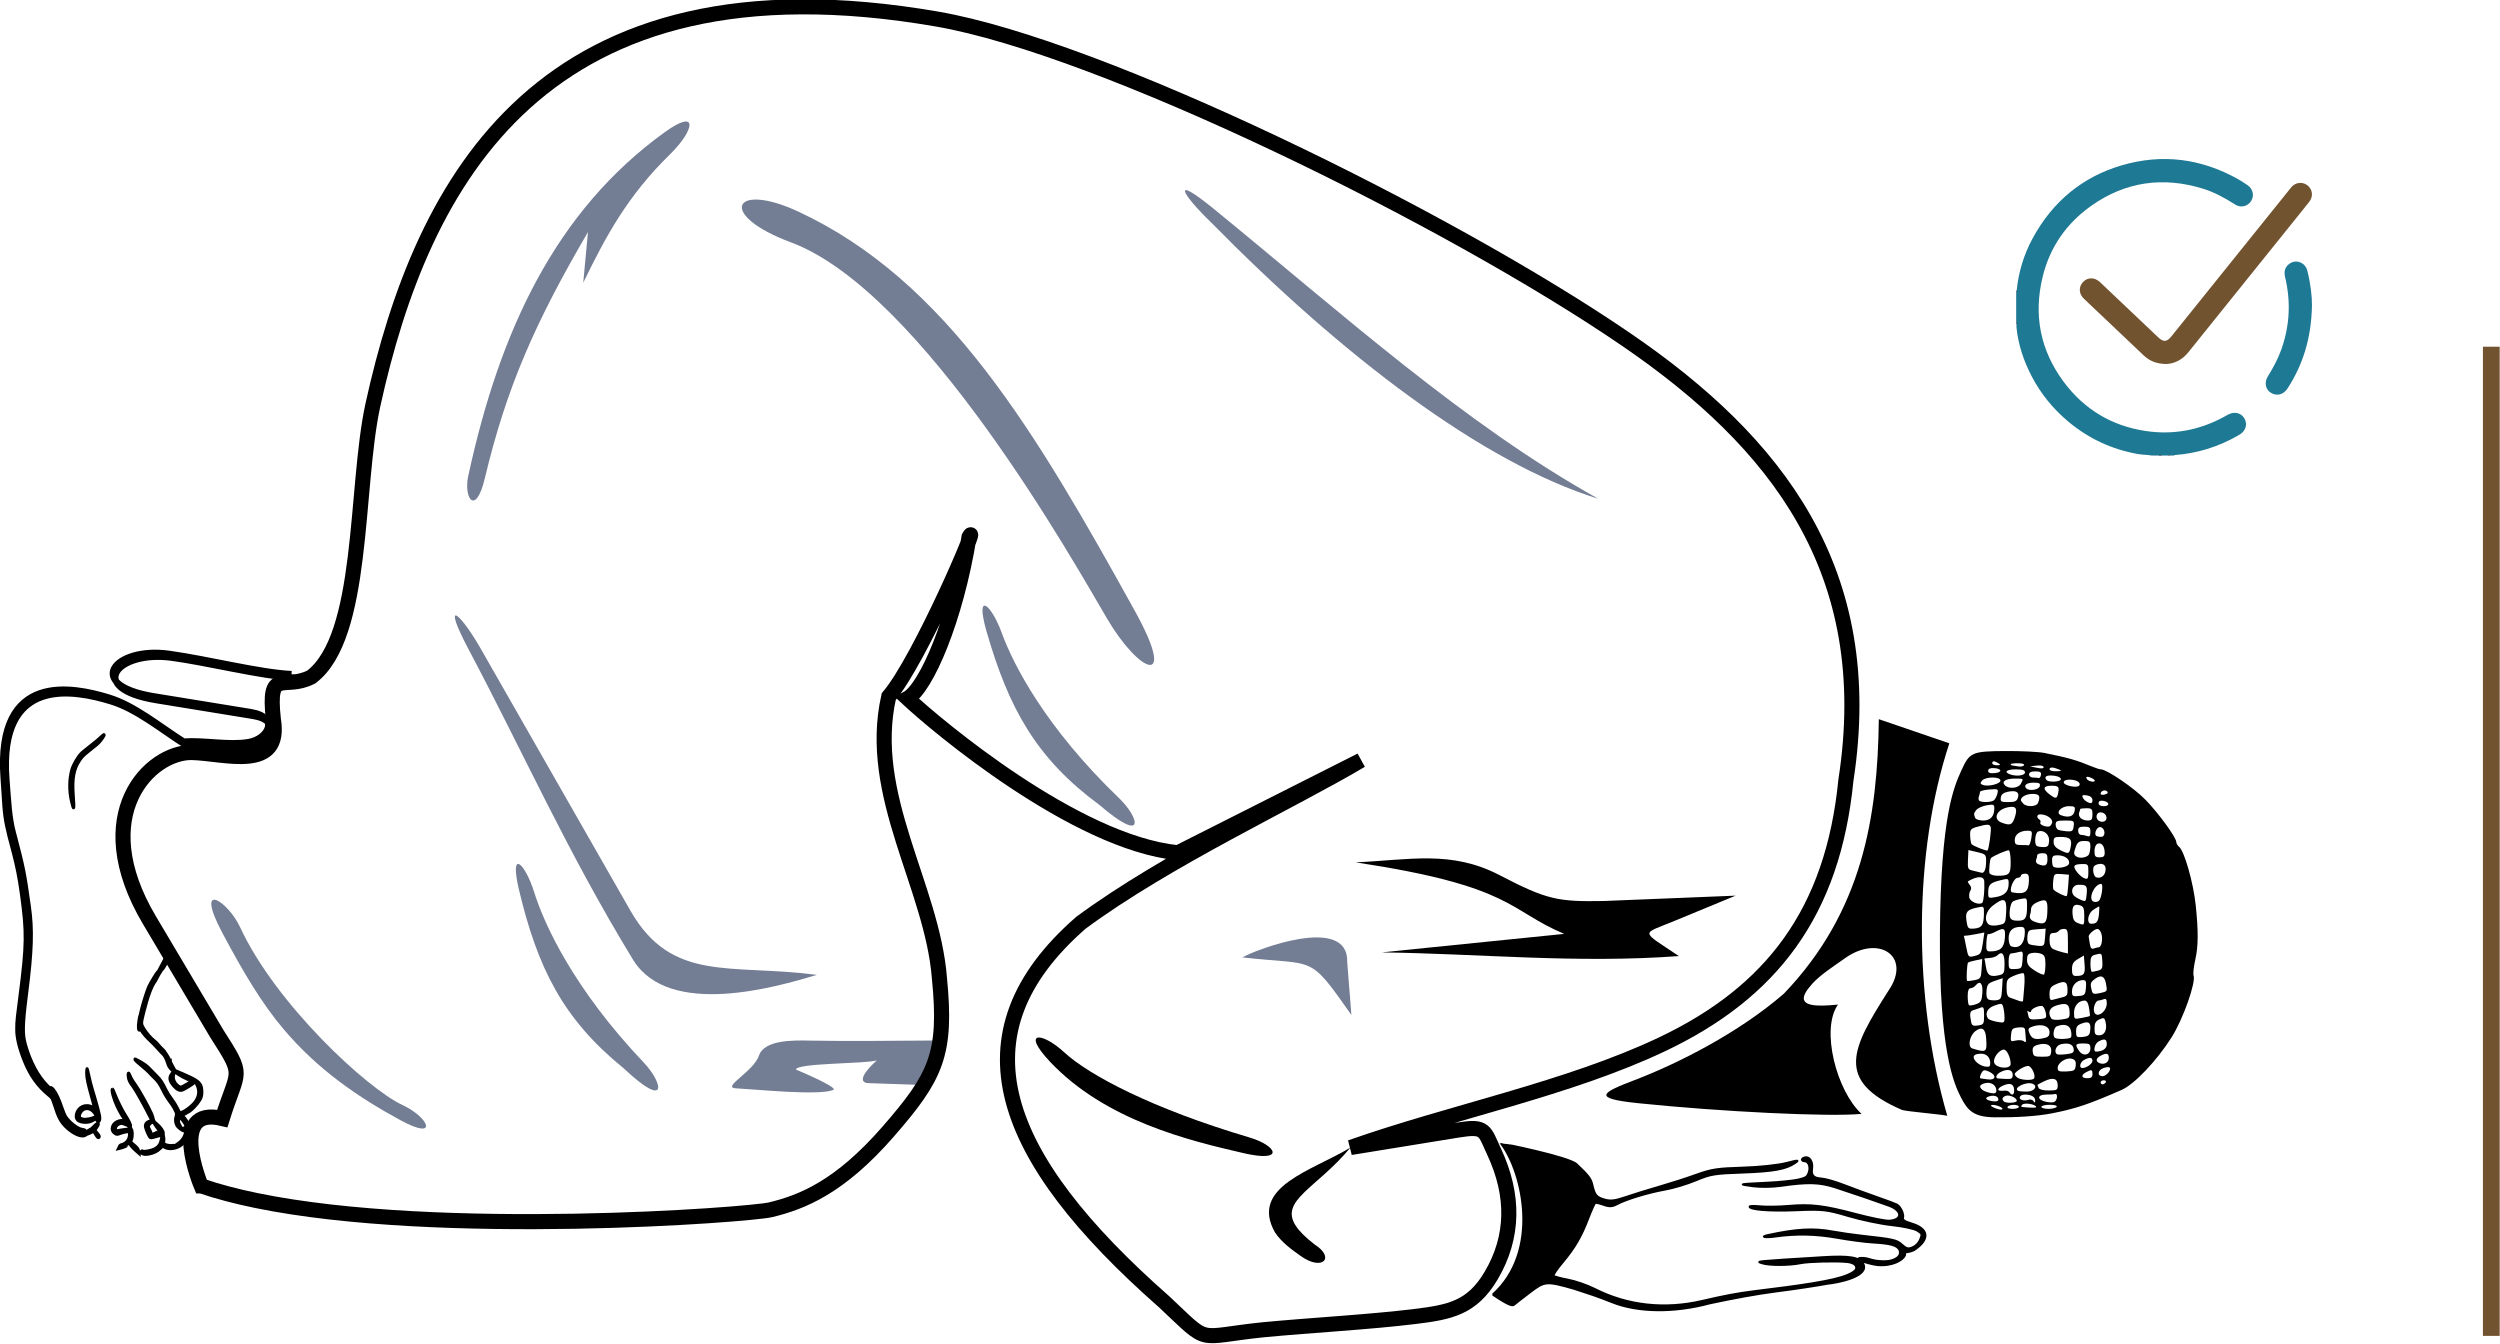 <?xml version="1.0" encoding="UTF-8" standalone="no"?>
<svg
   version="1.1"
   width="553.551pt"
   height="297.621pt"
   viewBox="0 0 553.551 297.621"
   id="svg5755"
   sodipodi:docname="Poster Tata Cara Shalat Nabi Muhammad EBS2.svg"
   inkscape:version="1.3.1 (91b66b0783, 2023-11-16)"
   xmlns:inkscape="http://www.inkscape.org/namespaces/inkscape"
   xmlns:sodipodi="http://sodipodi.sourceforge.net/DTD/sodipodi-0.dtd"
   xmlns="http://www.w3.org/2000/svg"
   xmlns:svg="http://www.w3.org/2000/svg">
  <sodipodi:namedview
     id="namedview5755"
     pagecolor="#ffffff"
     bordercolor="#000000"
     borderopacity="0.25"
     inkscape:showpageshadow="2"
     inkscape:pageopacity="0.0"
     inkscape:pagecheckerboard="0"
     inkscape:deskcolor="#d1d1d1"
     inkscape:document-units="pt"
     inkscape:zoom="0.125"
     inkscape:cx="3288"
     inkscape:cy="2308"
     inkscape:window-width="1440"
     inkscape:window-height="847"
     inkscape:window-x="-8"
     inkscape:window-y="-8"
     inkscape:window-maximized="1"
     inkscape:current-layer="svg5755" />
  <defs
     id="defs452">
    <clipPath
       clipPathUnits="userSpaceOnUse"
       id="clipPath9289">
      <g
         id="g9290">
        <path
           d="M 0,0 H 2834.65 V 4098.08 H 0 Z"
           id="path9289" />
      </g>
    </clipPath>
    <clipPath
       clipPathUnits="userSpaceOnUse"
       id="clipPath9290">
      <g
         id="g9291">
        <path
           d="M 0,0 H 2834.65 V 4098.08 H 0 Z"
           id="path9290" />
      </g>
    </clipPath>
    <clipPath
       clipPathUnits="userSpaceOnUse"
       id="clipPath9291">
      <g
         id="g9292">
        <path
           d="M 0,0 H 2834.65 V 4098.08 H 0 Z"
           id="path9291" />
      </g>
    </clipPath>
    <clipPath
       clipPathUnits="userSpaceOnUse"
       id="clipPath9292">
      <g
         id="g9293">
        <path
           d="M 0,0 H 2834.65 V 4098.08 H 0 Z"
           id="path9292" />
      </g>
    </clipPath>
    <clipPath
       clipPathUnits="userSpaceOnUse"
       id="clipPath9293">
      <g
         id="g9294">
        <path
           d="M 0,0 H 2834.65 V 4098.08 H 0 Z"
           id="path9293" />
      </g>
    </clipPath>
    <clipPath
       clipPathUnits="userSpaceOnUse"
       id="clipPath9294">
      <g
         id="g9295">
        <path
           d="M 0,0 H 2834.65 V 4098.08 H 0 Z"
           id="path9294" />
      </g>
    </clipPath>
    <clipPath
       clipPathUnits="userSpaceOnUse"
       id="clipPath9295">
      <g
         id="g9296">
        <path
           d="M 0,0 H 2834.65 V 4098.08 H 0 Z"
           id="path9295" />
      </g>
    </clipPath>
    <clipPath
       clipPathUnits="userSpaceOnUse"
       id="clipPath9296">
      <g
         id="g9297">
        <path
           d="M 0,0 H 2834.65 V 4098.08 H 0 Z"
           id="path9296" />
      </g>
    </clipPath>
    <clipPath
       clipPathUnits="userSpaceOnUse"
       id="clipPath9297">
      <g
         id="g9298">
        <path
           d="M 0,0 H 2834.65 V 4098.08 H 0 Z"
           id="path9297" />
      </g>
    </clipPath>
    <clipPath
       clipPathUnits="userSpaceOnUse"
       id="clipPath9298">
      <g
         id="g9299">
        <path
           d="M 0,0 H 2834.65 V 4098.08 H 0 Z"
           id="path9298" />
      </g>
    </clipPath>
    <clipPath
       clipPathUnits="userSpaceOnUse"
       id="clipPath9299">
      <g
         id="g9300">
        <path
           d="M 0,0 H 2834.65 V 4098.08 H 0 Z"
           id="path9299" />
      </g>
    </clipPath>
    <clipPath
       clipPathUnits="userSpaceOnUse"
       id="clipPath9300">
      <g
         id="g9301">
        <path
           d="M 0,0 H 2834.65 V 4098.08 H 0 Z"
           id="path9300" />
      </g>
    </clipPath>
    <clipPath
       clipPathUnits="userSpaceOnUse"
       id="clipPath9301">
      <g
         id="g9302">
        <path
           d="M 0,0 H 2834.65 V 4098.08 H 0 Z"
           id="path9301" />
      </g>
    </clipPath>
    <clipPath
       clipPathUnits="userSpaceOnUse"
       id="clipPath9302">
      <g
         id="g9303">
        <path
           d="M 0,0 H 2834.65 V 4098.08 H 0 Z"
           id="path9302" />
      </g>
    </clipPath>
    <clipPath
       clipPathUnits="userSpaceOnUse"
       id="clipPath9303">
      <g
         id="g9304">
        <path
           d="M 0,0 H 2834.65 V 4098.08 H 0 Z"
           id="path9303" />
      </g>
    </clipPath>
    <clipPath
       clipPathUnits="userSpaceOnUse"
       id="clipPath9304">
      <g
         id="g9305">
        <path
           d="M 0,0 H 2834.65 V 4098.08 H 0 Z"
           id="path9304" />
      </g>
    </clipPath>
    <clipPath
       clipPathUnits="userSpaceOnUse"
       id="clipPath9305">
      <g
         id="g9306">
        <path
           d="M 0,0 H 2834.65 V 4098.08 H 0 Z"
           id="path9305" />
      </g>
    </clipPath>
    <clipPath
       clipPathUnits="userSpaceOnUse"
       id="clipPath9306">
      <g
         id="g9307">
        <path
           d="M 0,0 H 2834.65 V 4098.08 H 0 Z"
           id="path9306" />
      </g>
    </clipPath>
    <clipPath
       clipPathUnits="userSpaceOnUse"
       id="clipPath9307">
      <g
         id="g9308">
        <path
           d="M 0,0 H 2834.65 V 4098.08 H 0 Z"
           id="path9307" />
      </g>
    </clipPath>
    <clipPath
       clipPathUnits="userSpaceOnUse"
       id="clipPath9308">
      <g
         id="g9309">
        <path
           d="M 0,0 H 2834.65 V 4098.08 H 0 Z"
           id="path9308" />
      </g>
    </clipPath>
    <clipPath
       clipPathUnits="userSpaceOnUse"
       id="clipPath9309">
      <g
         id="g9310">
        <path
           d="M 0,0 H 2834.65 V 4098.08 H 0 Z"
           id="path9309" />
      </g>
    </clipPath>
    <clipPath
       clipPathUnits="userSpaceOnUse"
       id="clipPath9310">
      <g
         id="g9311">
        <path
           d="M 0,0 H 2834.65 V 4098.08 H 0 Z"
           id="path9310" />
      </g>
    </clipPath>
    <clipPath
       clipPathUnits="userSpaceOnUse"
       id="clipPath9311">
      <g
         id="g9312">
        <path
           d="M 0,0 H 2834.65 V 4098.08 H 0 Z"
           id="path9311" />
      </g>
    </clipPath>
    <clipPath
       clipPathUnits="userSpaceOnUse"
       id="clipPath9312">
      <g
         id="g9313">
        <path
           d="M 0,0 H 2834.65 V 4098.08 H 0 Z"
           id="path9312" />
      </g>
    </clipPath>
    <clipPath
       clipPathUnits="userSpaceOnUse"
       id="clipPath9313">
      <g
         id="g9314">
        <path
           d="M 0,0 H 2834.65 V 4098.08 H 0 Z"
           id="path9313" />
      </g>
    </clipPath>
    <clipPath
       clipPathUnits="userSpaceOnUse"
       id="clipPath9314">
      <g
         id="g9315">
        <path
           d="M 0,0 H 2834.65 V 4098.08 H 0 Z"
           id="path9314" />
      </g>
    </clipPath>
    <clipPath
       clipPathUnits="userSpaceOnUse"
       id="clipPath9315">
      <g
         id="g9316">
        <path
           d="M 0,0 H 2834.65 V 4098.08 H 0 Z"
           id="path9315" />
      </g>
    </clipPath>
    <clipPath
       clipPathUnits="userSpaceOnUse"
       id="clipPath9316">
      <g
         id="g9317">
        <path
           d="M 0,0 H 2834.65 V 4098.08 H 0 Z"
           id="path9316" />
      </g>
    </clipPath>
    <clipPath
       clipPathUnits="userSpaceOnUse"
       id="clipPath9317">
      <g
         id="g9318">
        <path
           d="M 0,0 H 2834.65 V 4098.08 H 0 Z"
           id="path9317" />
      </g>
    </clipPath>
    <clipPath
       clipPathUnits="userSpaceOnUse"
       id="clipPath9318">
      <g
         id="g9319">
        <path
           d="M 0,0 H 2834.65 V 4098.08 H 0 Z"
           id="path9318" />
      </g>
    </clipPath>
  </defs>
  <g
     id="g9419"
     transform="matrix(1.952,0,0,1.952,-137.203,-1396.171)">
    <path
       d="m 299.045,748.2 c 0.211,-2.101 0.817,-4.087 1.824,-5.937 2.241,-4.117 5.589,-6.935 10.095,-8.258 4.596,-1.349 9.01,-0.775 13.19,1.566 0.362,0.202 0.707,0.435 1.052,0.665 0.648,0.434 0.824,1.214 0.423,1.833 -0.392,0.605 -1.173,0.79 -1.815,0.378 -1.162,-0.746 -2.364,-1.407 -3.69,-1.81 -4.507,-1.37 -8.732,-0.78 -12.595,1.941 -2.838,2 -4.727,4.711 -5.543,8.093 -1.042,4.314 -0.269,8.311 2.388,11.886 2.324,3.128 5.444,5.004 9.298,5.582 3.133,0.471 6.109,-0.086 8.897,-1.607 0.163,-0.089 0.323,-0.184 0.487,-0.269 0.714,-0.373 1.485,-0.168 1.841,0.486 0.359,0.662 0.117,1.4 -0.585,1.815 -1.17,0.69 -2.403,1.237 -3.703,1.63 -1.154,0.349 -2.331,0.575 -3.533,0.666 -0.059,0.005 -0.136,-0.027 -0.164,0.062 h -0.394 c -0.04,-0.044 -0.094,-0.03 -0.144,-0.034 -0.062,0.007 -0.131,-0.019 -0.184,0.034 h -0.657 c -0.131,-0.053 -0.262,-0.053 -0.394,0 h -0.328 c -0.044,-0.041 -0.087,-0.041 -0.131,0 h -0.328 c -0.514,-0.093 -1.038,-0.076 -1.554,-0.168 -2.95,-0.526 -5.577,-1.742 -7.876,-3.662 -1.731,-1.446 -3.14,-3.163 -4.179,-5.165 -0.898,-1.729 -1.517,-3.555 -1.718,-5.506 -0.013,-0.13 -0.002,-0.262 -0.003,-0.393 -0.016,-0.112 0.035,-0.231 -0.034,-0.338 v -3.151 c 0.078,-0.103 -0.005,-0.233 0.057,-0.339"
       fill="#1e7994"
       id="path5723"
       clip-path="url(#clipPath9318)" />
    <path
       d="m 315.139,766.92 c 0.131,-0.107 0.263,-0.093 0.394,0 z"
       fill="#1b1f22"
       id="path5724"
       clip-path="url(#clipPath9317)" />
    <path
       d="m 299.045,748.2 c 0.025,0.12 0.032,0.238 -0.057,0.339 v -0.329 c 0.018,-0.006 0.037,-0.01 0.057,-0.01"
       fill="#4d5051"
       id="path5725"
       clip-path="url(#clipPath9316)" />
    <path
       d="m 299.045,752.03 c -0.02,0 -0.039,-0.004 -0.057,-0.01 v -0.329 c 0.089,0.101 0.082,0.219 0.057,0.339"
       fill="#4d5051"
       id="path5726"
       clip-path="url(#clipPath9315)" />
    <path
       d="m 316.189,766.92 c 0.048,-0.084 0.125,-0.064 0.2,-0.057 0.019,0.014 0.025,0.026 0.018,0.039 -0.007,0.012 -0.014,0.018 -0.021,0.018 z"
       fill="#414446"
       id="path5727"
       clip-path="url(#clipPath9314)" />
    <path
       d="m 314.679,766.92 c 0.044,-0.098 0.088,-0.082 0.131,0 z"
       fill="#6f7374"
       id="path5728"
       clip-path="url(#clipPath9313)" />
    <path
       d="m 316.386,766.92 c 0,-0.019 10e-4,-0.038 0.003,-0.057 0.054,-0.006 0.108,-0.013 0.128,0.057 z"
       fill="#565a5b"
       id="path5729"
       clip-path="url(#clipPath9312)" />
    <path
       d="m 316.041,756.54 c -1.087,-0.003 -1.903,-0.324 -2.583,-0.967 -2.265,-2.142 -4.529,-4.286 -6.787,-6.436 -0.587,-0.558 -0.615,-1.358 -0.097,-1.901 0.526,-0.553 1.32,-0.55 1.929,0.026 2.202,2.082 4.399,4.169 6.597,6.254 0.588,0.558 0.977,0.535 1.49,-0.103 4.44,-5.521 8.878,-11.043 13.317,-16.564 0.219,-0.272 0.415,-0.566 0.747,-0.722 0.549,-0.258 1.192,-0.12 1.576,0.34 0.409,0.491 0.417,1.142 -0.008,1.688 -0.537,0.69 -1.093,1.366 -1.641,2.048 -4.021,5.001 -8.044,10.002 -12.063,15.005 -0.677,0.843 -1.548,1.289 -2.477,1.332"
       fill="#72532f"
       id="path5730"
       clip-path="url(#clipPath9311)" />
    <path
       d="m 332.541,749.91 c -0.075,3.702 -1.012,6.681 -2.771,9.407 -0.455,0.706 -1.223,0.906 -1.895,0.487 -0.602,-0.375 -0.765,-1.171 -0.346,-1.847 0.6,-0.967 1.141,-1.96 1.526,-3.034 0.972,-2.708 1.108,-5.46 0.435,-8.254 -0.14,-0.582 -0.033,-1.093 0.454,-1.472 0.754,-0.587 1.828,-0.198 2.069,0.753 0.367,1.447 0.542,2.92 0.528,3.96"
       fill="#1e7994"
       id="path5731"
       clip-path="url(#clipPath9310)" />
    <path
       stroke-width="1.9"
       stroke-linecap="butt"
       stroke-miterlimit="10"
       stroke-linejoin="miter"
       fill="none"
       stroke="#72532f"
       d="m 352.882,754.58 v 112.204"
       id="path5732"
       clip-path="url(#clipPath9309)" />
    <path
       d="m 162.142,833.29 c 4.118,0.091 10.656,0.003 14.691,-0.015 -0.108,2.47 -1.799,5.058 -1.799,5.058 l -6.387,-0.225 c -1.55,-0.282 1.096,-2.57 1.096,-2.57 -1.481,0.41 -9.024,0.273 -9.179,1.035 0,0 4.919,2.035 4.233,2.318 -1.632,0.67 -8.832,-0.079 -11.008,-0.185 -1.748,-0.07 1.975,-1.89 2.583,-3.702 0.606,-1.811 3.874,-1.757 5.77,-1.714"
       fill="#737d94"
       id="path5733"
       clip-path="url(#clipPath9308)" />
    <path
       stroke-width="1.712"
       stroke-linecap="butt"
       stroke-miterlimit="4"
       stroke-linejoin="miter"
       fill="none"
       stroke="#000000"
       d="m 93.112,849.77 c 1.869,0.641 3.968,1.19 6.233,1.657 20.886,4.299 55.98,1.626 58.355,1.05 3.608,-0.871 7.85,-2.573 13.321,-8.848 5.452,-6.256 6.684,-8.79 5.829,-17.428 -0.811,-10.414 -8.278,-20.721 -5.751,-31.929 3.581,-4.22 10.529,-20.572 9.112,-18.111 -1.499,9.299 -4.83,17.086 -6.978,18.315 3.237,3.022 19.024,16.338 30.666,17.507 l 20.772,-10.486 c -7.807,4.644 -21.974,11.181 -31.774,18.429 -14.513,12.671 -9.224,26.564 9.433,42.983 5.338,4.993 3.414,3.992 11.239,3.182 5.617,-0.534 12.019,-0.868 17.225,-1.508 3.963,-0.485 6.469,-0.968 8.635,-4.63 2.604,-4.399 2.628,-9.13 0.365,-14.003 -1.159,-2.493 -0.971,-3.025 -4.133,-2.512 l -12.176,1.978 c 11.454,-4.038 24.673,-6.645 35.333,-11.705 12.394,-5.887 19.373,-14.926 20.854,-29.939 3.683,-23.781 -7.938,-38.391 -24.902,-49.997 -20.192,-13.818 -59.552,-33.137 -78.172,-36.359 -44.855,-7.764 -58.436,18.369 -64.021,43.817 -2.031,9.375 -0.933,26.245 -6.98,30.812 -3.115,1.602 -4.948,-1.229 -4.302,4.794 1.008,6.059 -5.54,3.85 -9.269,3.771 -4.712,-0.054 -11.909,7.024 -4.791,19.01 l 7.625,12.843 c 3.246,5.073 2.448,3.914 0.646,9.661 -6.251,-1.492 -2.394,7.646 -2.394,7.646 z"
       id="path5734"
       clip-path="url(#clipPath9307)" />
    <path
       d="m 95.525,821.1 c 2.455,4.615 4.502,8.019 6.939,10.902 3.899,4.615 8.501,7.743 13.298,10.344 4.294,2.324 3.235,-0.322 0.167,-1.754 -4.004,-1.869 -14.376,-11.451 -18.408,-20.171 -1.365,-2.958 -5.261,-5.474 -1.996,0.679"
       fill="#737d94"
       id="path5735"
       clip-path="url(#clipPath9306)" />
    <path
       d="m 141.031,836.43 c -6.882,-5.577 -9.768,-11.382 -11.882,-20.284 -1.111,-4.755 0.725,-2.927 1.732,0.304 1.141,3.665 4.479,10.953 12.422,19.321 2.242,2.364 2.798,5.431 -2.272,0.659"
       fill="#737d94"
       id="path5736"
       clip-path="url(#clipPath9305)" />
    <path
       d="m 123.442,788.91 c 6.23,11.751 11.196,23.002 18.688,35.26 4.108,6.56 16.184,3.062 20.817,1.663 -9.837,-1.283 -16.412,0.926 -21.124,-7.239 l -17.131,-29.982 c -2.518,-4.293 -4.193,-5.257 -1.25,0.298"
       fill="#737d94"
       id="path5737"
       clip-path="url(#clipPath9304)" />
    <path
       d="m 194.987,806.55 c -7.133,-5.256 -10.28,-10.92 -12.804,-19.713 -1.329,-4.7 0.592,-2.959 1.745,0.224 1.311,3.605 4.979,10.735 13.298,18.727 2.349,2.258 3.047,5.295 -2.239,0.762"
       fill="#737d94"
       id="path5738"
       clip-path="url(#clipPath9303)" />
    <path
       d="m 208.016,738.98 c 14.364,11.727 28.521,24.489 43.562,32.842 -13.16,-4.06 -29.192,-16.361 -43.899,-31.328 -3.419,-3.292 -4.605,-5.547 0.337,-1.514"
       fill="#737d94"
       id="path5739"
       clip-path="url(#clipPath9302)" />
    <path
       d="m 211.372,846.06 c -6.262,-1.441 -15.686,-3.714 -21.97,-10.365 -3.338,-3.562 -0.905,-3.389 1.583,-1.095 2.819,2.604 9.986,6.408 21.046,9.682 3.125,0.925 4.059,2.865 -0.659,1.778"
       id="path5740"
       clip-path="url(#clipPath9301)" />
    <path
       d="m 223.485,845.41 c -3.829,4.63 -8.132,6.007 -6.19,8.92 0.407,0.613 1.089,1.29 2.109,2.082 2.397,1.517 0.886,3.071 -1.575,1.308 -0.932,-0.665 -2.121,-1.493 -2.904,-2.65 -2.961,-5.227 4.258,-7.023 8.56,-9.66"
       id="path5741"
       clip-path="url(#clipPath9300)" />
    <path
       d="m 211.217,823.85 c 8.401,0.965 7.424,-0.497 12.364,6.53 l -0.476,-6.02 c 0.142,-5.473 -10.571,-1.298 -11.888,-0.51"
       fill="#737d94"
       id="path5742"
       clip-path="url(#clipPath9299)" />
    <path
       d="m 224.073,813.07 c 17.896,2.704 17.234,5.41 23.642,8.114 l -20.702,2.1 c 11.236,0.145 22.101,1.274 33.713,0.418 -4.427,-2.982 -4.312,-2.412 -0.483,-3.996 l 6.918,-2.858 -14.983,0.607 c -5.146,0.088 -6.399,-0.121 -11.793,-2.934 -5.477,-2.852 -10.211,-1.723 -16.312,-1.451"
       id="path5743"
       clip-path="url(#clipPath9298)" />
    <path
       d="m 146.286,732.76 c -4.772,4.667 -7.236,9.197 -9.84,14.564 l 0.538,-5.75 c -5.963,10.204 -9.23,17.565 -11.697,27.915 -1.075,4.517 -2.507,2.126 -1.836,-0.462 3.537,-16.221 9.818,-29.817 22.243,-38.783 3.878,-2.797 3.398,-0.233 0.592,2.516"
       fill="#737d94"
       id="path5744"
       clip-path="url(#clipPath9297)" />
    <path
       d="m 160.813,739.24 c 16.876,7.832 26.941,24.953 38.228,45.352 4.87,8.802 0.522,7.131 -3.183,0.816 -3.65,-6.214 -20.939,-37.12 -35.858,-42.669 -8.426,-3.135 -6.566,-6.925 0.813,-3.499"
       fill="#737d94"
       id="path5745"
       clip-path="url(#clipPath9296)" />
    <path
       d="m 283.409,796.83 7.998,2.737 c -4.075,12.336 -4.148,28.791 -0.234,42.248 -1.101,-0.206 -4.399,-0.464 -5.115,-0.653 -7.746,-3.334 -5.686,-7.039 -1.556,-13.535 2.682,-3.88 -1.071,-6.42 -4.922,-3.689 -1.29,0.913 -2.804,1.89 -3.698,2.876 -1.478,1.627 -1.263,2.361 0.445,2.488 0.865,0.064 2.058,-0.067 2.449,-0.097 -2,2.822 -0.139,9.831 2.676,12.395 -3.635,0.364 -15.953,-0.24 -25.347,-1.211 -5.277,-0.547 -4.182,-1.177 -0.404,-2.619 4.852,-1.848 11.803,-5.343 16.952,-9.818 8.936,-9.346 10.617,-20.084 10.756,-31.122"
       id="path5746"
       clip-path="url(#clipPath9295)" />
    <path
       d="m 292.779,802.63 c 0.925,-2.048 1.195,-2.166 5.027,-2.187 1.773,-0.01 3.742,0.088 4.382,0.218 2.749,0.555 3.653,0.813 5.401,1.541 0.418,0.176 0.87,0.319 1.004,0.319 0.67,0 3.744,2.094 5.067,3.453 1.49,1.529 3.493,4.281 3.493,4.803 0,0.149 0.145,0.391 0.324,0.54 0.598,0.497 1.618,4.093 1.879,6.633 0.306,2.951 0.294,4.621 -0.043,6.123 -0.182,0.813 -0.274,1.629 -0.204,1.811 0.298,0.777 -1.186,4.967 -2.488,7.03 -1.674,2.649 -4.229,5.337 -5.671,5.969 -3.726,1.629 -5.149,2.108 -7.837,2.645 -1.784,0.355 -4.244,0.489 -6.563,0.462 -2.318,-0.028 -3.046,-0.707 -3.841,-2.283 -0.783,-1.544 -2.473,-5.248 -2.37,-18.611 0.104,-13.366 1.59,-16.585 2.44,-18.466 m 0.537,20.014 c 0.221,1.153 0.264,1.207 0.84,1.073 0.826,-0.194 0.877,-0.269 1.062,-1.562 l 0.161,-1.131 -0.889,0.175 c -0.488,0.097 -1.02,0.18 -1.177,0.183 -0.161,0.005 -0.276,0.018 -0.261,0.03 0.018,0.009 0.136,0.564 0.264,1.232 m 0.109,3.865 c 0.043,0.043 0.413,0.009 0.822,-0.073 0.705,-0.142 0.753,-0.215 0.82,-1.277 l 0.073,-1.126 -0.753,0.152 c -0.413,0.082 -0.798,0.197 -0.855,0.255 -0.125,0.124 -0.222,1.957 -0.11,2.069 z m 0,-6.399 c 0.085,0.449 0.225,0.528 0.838,0.468 0.837,-0.083 1.044,-0.404 1.068,-1.66 0.014,-0.883 0.012,-0.89 -0.738,-0.729 -1.287,0.277 -1.438,0.522 -1.171,1.921 z m 0.201,9.151 c 0.075,0.073 0.43,0.033 0.788,-0.094 0.565,-0.194 0.668,-0.37 0.737,-1.253 0.086,-1.09 -0.251,-1.499 -0.745,-0.901 -0.153,0.182 -0.42,0.333 -0.595,0.333 -0.216,0 -0.322,0.288 -0.322,0.89 0,0.488 0.061,0.95 0.137,1.025 m 0.042,-12.207 c 0.082,0.498 1.156,0.92 1.486,0.586 0.146,-0.142 0.268,-1.505 0.216,-2.4 -0.036,-0.643 -0.759,-0.652 -1.854,-0.021 -0.048,0.027 0.043,0.21 0.204,0.404 0.185,0.227 0.215,0.46 0.078,0.646 -0.115,0.158 -0.175,0.513 -0.13,0.785 m 0.452,-3.037 c 0.355,0.08 0.771,0.18 0.919,0.225 0.34,0.103 0.54,-0.404 0.54,-1.363 0,-0.683 -0.078,-0.758 -1.004,-0.974 l -1.004,-0.233 -0.052,1.102 c -0.046,1.034 -0.012,1.11 0.601,1.243 m -0.106,20.162 c 1.608,0.495 1.672,0.449 1.571,-1.149 -0.07,-1.111 -0.497,-1.387 -1.241,-0.804 -0.661,0.521 -0.876,1.783 -0.33,1.953 m -0.13,-2.988 c 0.075,0.386 0.227,0.461 0.779,0.379 0.644,-0.094 0.685,-0.167 0.685,-1.144 0,-0.901 -0.054,-1.019 -0.406,-0.874 -0.224,0.091 -0.589,0.218 -0.813,0.282 -0.395,0.116 -0.443,0.371 -0.245,1.357 m 0.051,-20.184 c 0.221,0.225 1.708,0.807 1.805,0.71 0.158,-0.157 0.455,-2.363 0.358,-2.651 -0.112,-0.343 -0.379,-0.349 -1.496,-0.04 -0.791,0.222 -0.861,0.307 -0.834,1.044 0.018,0.44 0.091,0.862 0.167,0.937 m 0.443,24.608 c 0.215,0.27 0.676,0.543 1.029,0.603 0.533,0.094 0.637,0.031 0.637,-0.391 0,-0.631 -0.419,-1.059 -1.032,-1.053 -0.846,0.007 -1.065,0.298 -0.634,0.841 m -0.036,-27.584 c 0.064,0.161 0.467,0.291 0.901,0.291 0.834,0 1.265,-0.473 1.265,-1.39 0,-0.436 -0.095,-0.473 -0.871,-0.336 -0.48,0.085 -1.002,0.319 -1.162,0.518 -0.306,0.392 -0.319,0.462 -0.133,0.917 m 0.454,-1.96 c 0.216,0.212 1.29,0.201 1.633,-0.019 0.148,-0.094 0.337,-0.433 0.419,-0.751 0.139,-0.565 0.115,-0.577 -0.911,-0.498 -0.579,0.048 -1.055,0.17 -1.055,0.275 0,0.104 -0.055,0.334 -0.121,0.511 -0.07,0.175 -0.053,0.394 0.035,0.482 m 0.377,32.815 c 0.158,0.127 0.576,0.282 0.928,0.345 0.495,0.088 0.637,0.024 0.637,-0.288 0,-0.604 -0.607,-0.998 -1.274,-0.831 -0.64,0.161 -0.737,0.422 -0.291,0.774 m -0.234,-1.317 c 0.03,0.012 0.398,0.061 0.813,0.115 0.944,0.124 1.05,-0.471 0.158,-0.877 -0.482,-0.218 -0.637,-0.207 -0.81,0.064 -0.204,0.321 -0.282,0.667 -0.161,0.698 m 0.267,-33.285 c 0.598,0.231 1.997,-0.118 1.997,-0.498 0,-0.461 -1.702,-0.455 -2.088,0.006 -0.23,0.282 -0.215,0.374 0.091,0.492 m 0.346,20.623 c 0.151,0.989 0.51,1.207 1.554,0.946 0.497,-0.124 0.561,-0.266 0.561,-1.295 0,-1.15 -0.291,-1.471 -0.834,-0.925 -0.128,0.127 -0.514,0.254 -0.859,0.282 -0.346,0.027 -0.613,0.055 -0.595,0.061 0.015,0.002 0.097,0.421 0.173,0.931 m 0.722,15.25 c 0.456,0.066 0.695,0.003 0.695,-0.189 0,-0.351 -0.437,-0.518 -0.986,-0.376 -0.628,0.161 -0.479,0.449 0.291,0.565 m -0.488,-9.382 c 0.076,0.119 0.53,0.289 1.01,0.376 0.838,0.155 0.871,0.134 0.868,-0.488 0,-0.358 -0.064,-0.874 -0.14,-1.15 -0.124,-0.474 -0.188,-0.486 -0.982,-0.209 -0.82,0.282 -1.132,0.891 -0.756,1.471 m 0.109,-2.133 c 0.191,0.073 0.588,0.097 0.883,0.058 0.477,-0.07 0.549,-0.222 0.609,-1.287 l 0.07,-1.21 -0.88,0.303 c -0.782,0.27 -0.891,0.401 -0.955,1.153 -0.049,0.589 0.033,0.892 0.273,0.983 m 0.121,-5.474 c 1.156,0 1.596,-0.388 1.684,-1.492 0.094,-1.165 -0.052,-1.262 -1.092,-0.723 -0.358,0.186 -0.716,0.295 -0.798,0.246 -0.082,-0.051 -0.17,0.374 -0.201,0.938 -0.045,0.892 0.01,1.031 0.407,1.031 m -0.146,-3.061 c 0.171,0.143 0.626,0.176 1.102,0.079 0.801,-0.164 0.81,-0.182 0.88,-1.49 0.082,-1.559 -0.221,-1.709 -1.499,-0.734 -0.822,0.628 -1.056,1.669 -0.483,2.145 m 0.811,-3.101 c 1.013,-0.176 1.45,-0.635 1.45,-1.511 0,-0.622 -0.009,-0.625 -0.986,-0.383 -1.125,0.28 -1.326,0.489 -1.332,1.396 0,0.626 0.03,0.643 0.868,0.498 m -0.72,-2.709 c 0.067,0.157 0.468,0.288 0.893,0.288 1.353,0 1.508,-0.158 1.508,-1.517 0,-0.683 -0.088,-1.293 -0.195,-1.359 -0.142,-0.089 -1.781,0.613 -2.039,0.874 -0.13,0.13 -0.261,1.483 -0.167,1.714 m 0.605,-11.355 c 0.891,-0.087 0.8,-0.521 -0.119,-0.567 -0.416,-0.021 -0.637,0.085 -0.637,0.304 0,0.239 0.218,0.315 0.756,0.263 m 0.16,38.053 c 0.413,0.145 0.707,0.157 0.707,0.033 0,-0.24 -1.114,-0.579 -1.298,-0.395 -0.064,0.064 0.203,0.228 0.591,0.362 m -0.23,-5.189 c 0.24,0.649 1.866,0.759 1.866,0.127 0,-0.716 -0.431,-1.626 -0.765,-1.626 -0.552,0 -1.286,0.998 -1.101,1.499 m 0.3,-33.752 c 0.422,-0.007 0.456,-0.049 0.173,-0.228 -0.449,-0.291 -0.695,-0.291 -0.695,0 0,0.127 0.234,0.231 0.522,0.228 m 0.115,35.527 c 0.097,0.015 0.513,0.042 0.929,0.057 0.637,0.028 0.752,-0.048 0.752,-0.491 0,-0.577 -0.619,-0.701 -1.404,-0.279 -0.447,0.237 -0.611,0.661 -0.277,0.713 m 0.422,-29.022 c 0.965,0.367 1.211,0.27 1.493,-0.583 0.343,-1.044 0.143,-1.344 -0.777,-1.155 -1.302,0.269 -1.744,1.347 -0.716,1.738 m -0.188,30.415 c 0.094,0.015 0.346,0.009 0.559,-0.013 0.212,-0.021 0.452,0.073 0.536,0.207 0.231,0.376 0.507,0.288 0.516,-0.164 0.013,-0.744 -0.346,-0.965 -1.098,-0.68 -0.64,0.243 -0.914,0.589 -0.513,0.65 m 0.952,-32.742 c 0.744,0 0.96,-0.097 1.087,-0.492 0.2,-0.637 -0.191,-0.874 -1.129,-0.683 -0.525,0.107 -0.758,0.298 -0.81,0.662 -0.066,0.458 0.027,0.513 0.852,0.513 m -0.509,33.952 c 0.24,0.24 1.469,0.182 1.469,-0.07 0,-0.34 -0.847,-0.719 -1.256,-0.561 -0.389,0.149 -0.465,0.377 -0.213,0.631 m 0.124,-35.854 c 0.441,0.442 1.53,0.339 1.803,-0.17 0.328,-0.613 0.349,-0.595 -0.677,-0.595 -1.056,0 -1.553,0.336 -1.126,0.765 m 0.869,36.703 c 0.39,0 0.71,-0.102 0.71,-0.23 0,-0.303 -1.09,-0.303 -1.278,0 -0.082,0.133 0.154,0.23 0.568,0.23 m -0.277,-12.616 c 0.225,0.07 0.64,0.219 0.928,0.334 0.288,0.115 0.528,0.134 0.535,0.04 0.009,-0.094 0.066,-0.81 0.136,-1.593 0.07,-0.783 0.039,-1.474 -0.07,-1.541 -0.106,-0.064 -0.585,0.051 -1.064,0.261 -0.814,0.352 -0.871,0.442 -0.871,1.374 0,0.746 0.102,1.028 0.406,1.122 z m -0.04,-25.341 c 0.72,0.276 1.724,0.155 1.724,-0.206 0,-0.258 -0.273,-0.349 -1.047,-0.349 -1.035,0 -1.38,0.286 -0.677,0.555 m 0.619,22.092 c 0.72,-0.036 0.759,-0.088 0.829,-1.05 0.069,-0.955 0.045,-1.001 -0.464,-0.868 -0.295,0.079 -0.667,0.146 -0.826,0.149 -0.182,0 -0.291,0.34 -0.291,0.904 0,0.868 0.025,0.899 0.752,0.865 m -0.461,-2.576 c 0.92,0.328 1.515,-0.276 1.548,-1.568 0.012,-0.495 -0.092,-0.638 -0.461,-0.638 -0.917,0 -1.378,0.431 -1.378,1.29 0,0.449 0.13,0.858 0.291,0.916 m -0.136,-3.308 c 0.079,0.283 0.346,0.404 0.879,0.404 0.881,0 1.054,-0.276 1.054,-1.671 0,-0.932 0,-0.938 -0.747,-0.79 -0.409,0.082 -0.822,0.228 -0.91,0.322 -0.242,0.246 -0.403,1.266 -0.276,1.735 m 0.661,13.997 c 0.34,-0.084 0.75,-0.048 0.907,0.082 0.216,0.179 0.274,0.11 0.228,-0.279 -0.027,-0.285 -0.064,-0.707 -0.076,-0.937 -0.018,-0.334 -0.179,-0.407 -0.774,-0.349 -0.67,0.063 -0.761,0.161 -0.828,0.855 -0.073,0.743 -0.046,0.777 0.543,0.628 m -0.409,-16.806 c 1.45,0.267 1.869,-0.033 1.896,-1.368 0.012,-0.604 -0.075,-0.753 -0.446,-0.753 -0.255,0 -0.464,0.104 -0.464,0.231 0,0.128 -0.161,0.233 -0.355,0.233 -0.486,0 -1.086,1.572 -0.631,1.654 z m 0,-14.4 c 0.094,0.009 0.403,0.06 0.683,0.112 0.282,0.052 0.573,-0.006 0.652,-0.133 0.082,-0.134 -0.2,-0.228 -0.683,-0.228 -0.455,0 -0.828,0.051 -0.828,0.115 0,0.064 0.079,0.124 0.176,0.134 m 0.579,35.409 c 0.392,0.297 1.736,0.361 1.899,0.094 0.219,-0.355 -0.294,-1.417 -0.685,-1.417 -0.419,0 -1.505,0.667 -1.505,0.928 0,0.097 0.13,0.277 0.291,0.395 m 0.407,-26.38 c 0.382,0 0.773,0.016 0.868,0.034 0.097,0.022 0.236,-0.346 0.312,-0.81 0.128,-0.777 0.091,-0.847 -0.422,-0.847 -0.873,0 -1.456,0.422 -1.456,1.053 0,0.48 0.112,0.57 0.698,0.57 m -0.303,27.888 c 0.103,0.051 0.549,0.085 0.995,0.082 0.849,-0.013 1.28,-0.64 0.612,-0.895 -0.719,-0.277 -2.257,0.503 -1.607,0.813 m 0.403,1.025 c 0.2,0.076 0.537,0.073 0.749,-0.009 0.215,-0.081 0.474,-0.015 0.577,0.149 0.143,0.225 0.191,0.203 0.194,-0.082 0,-0.406 -0.449,-0.664 -1.162,-0.664 -0.567,0 -0.819,0.427 -0.358,0.606 m 0.143,0.817 c 1.155,0.102 1.568,0.088 1.483,-0.052 -0.188,-0.306 -1.332,-0.467 -1.574,-0.225 -0.173,0.173 -0.146,0.255 0.091,0.277 m 0.033,-34.414 c 0.403,0.403 1.501,0.342 1.669,-0.091 0.3,-0.78 0.152,-1.023 -0.625,-1.023 -0.692,0 -1.324,0.331 -1.324,0.695 0,0.076 0.129,0.264 0.28,0.419 m 0.336,-1.738 c 0.334,0.333 1.421,0.16 1.527,-0.247 0.085,-0.331 -0.048,-0.406 -0.707,-0.406 -0.777,0 -1.165,0.309 -0.82,0.653 m 0.325,27.686 c 0.264,0.698 0.595,0.846 1.512,0.673 0.649,-0.121 0.797,-0.255 0.797,-0.713 0,-0.676 -0.834,-0.973 -1.844,-0.661 -0.55,0.171 -0.626,0.282 -0.465,0.701 m -0.088,-1.89 c 0.08,0.397 0.247,0.455 1.092,0.385 0.944,-0.073 0.993,-0.112 0.887,-0.695 -0.064,-0.339 -0.222,-0.686 -0.349,-0.77 -0.28,-0.182 -1.32,0.251 -1.32,0.552 0,0.112 -0.106,0.143 -0.234,0.064 -0.127,-0.08 -0.218,-0.113 -0.2,-0.073 0.018,0.039 0.073,0.282 0.124,0.537 m 0.713,-5.134 c 0.48,0.304 0.95,0.509 1.044,0.452 0.097,-0.054 0.176,-0.567 0.176,-1.14 0,-0.85 -0.091,-1.072 -0.5,-1.224 -0.277,-0.1 -0.747,-0.136 -1.044,-0.078 -0.419,0.078 -0.543,0.255 -0.543,0.767 0,0.516 0.194,0.792 0.867,1.223 m -0.579,-2.977 c 0.176,0.067 0.628,0.146 1.001,0.173 0.646,0.046 0.686,0 0.753,-0.95 l 0.073,-1.001 -1.001,0.073 c -0.941,0.067 -1.005,0.115 -1.072,0.828 -0.048,0.483 0.042,0.799 0.246,0.877 m 0.221,-2.746 c 0.167,0.131 0.58,0.289 0.923,0.349 0.698,0.128 0.877,-0.224 0.882,-1.729 0,-0.953 -0.239,-1.068 -1.262,-0.601 -0.324,0.146 -0.588,0.452 -0.588,0.677 0,0.224 -0.058,0.555 -0.127,0.737 -0.07,0.182 0.008,0.437 0.172,0.567 m 0.185,-16.171 c 0.256,0 0.541,0.024 0.635,0.057 0.094,0.03 0.206,-0.124 0.248,-0.349 0.061,-0.316 -0.078,-0.407 -0.634,-0.407 -0.479,0 -0.713,0.116 -0.713,0.35 0,0.194 0.206,0.349 0.464,0.349 m -0.048,31.087 c 0.061,0.519 0.176,0.58 1.059,0.58 0.91,0 0.992,-0.048 1.037,-0.631 0.055,-0.722 -0.588,-1.007 -1.583,-0.704 -0.446,0.136 -0.564,0.31 -0.513,0.755 m 0.398,-32.208 c 0.694,0.15 1.007,0.08 0.755,-0.172 -0.073,-0.076 -0.431,-0.1 -0.792,-0.055 l -0.662,0.079 z m 0.236,10.951 c 0.773,0.298 1.038,0.158 1.038,-0.552 0,-0.586 -0.088,-0.695 -0.58,-0.695 -0.318,0 -0.579,0.097 -0.579,0.212 0,0.118 -0.058,0.365 -0.131,0.553 -0.073,0.188 0.04,0.401 0.252,0.482 m -0.2,-2.096 c 0.085,0.084 0.431,0.154 0.764,0.154 0.507,0 0.616,-0.115 0.661,-0.689 0.056,-0.737 -0.618,-1.32 -1.249,-1.076 -0.331,0.127 -0.462,1.322 -0.176,1.611 m 0.233,27.471 c 0.067,0.173 0.538,0.291 1.141,0.291 0.941,0 1.026,-0.049 1.026,-0.588 0,-0.777 -0.522,-0.941 -1.511,-0.47 -0.446,0.211 -0.801,0.406 -0.792,0.43 0.012,0.028 0.069,0.179 0.136,0.337 m 0.083,-30.448 c 0.127,0.082 0.181,0.234 0.115,0.337 -0.125,0.203 0.4,0.473 0.916,0.473 0.167,0 0.352,-0.197 0.416,-0.44 0.118,-0.443 -0.604,-0.952 -1.347,-0.952 -0.386,0 -0.452,0.366 -0.1,0.582 m 0.831,32.035 c 0.598,0.112 0.898,0.067 1.04,-0.164 0.219,-0.346 0.155,-0.82 -0.097,-0.726 -0.084,0.031 -0.522,0.059 -0.967,0.059 -1.117,0 -1.099,0.621 0.024,0.831 m 0.194,0.791 c 0.44,0 0.861,-0.102 0.94,-0.23 0.088,-0.139 -0.227,-0.233 -0.797,-0.233 -0.516,0 -0.941,0.106 -0.941,0.233 0,0.128 0.358,0.23 0.798,0.23 m 0.043,-35.748 c 0.788,0.622 0.937,0.61 1.071,-0.091 0.136,-0.71 0.033,-0.816 -0.777,-0.816 -0.904,0 -1.014,0.342 -0.294,0.907 m -0.222,-1.526 c 0.228,0.227 1.42,0.188 1.568,-0.055 0.158,-0.251 -0.403,-0.488 -1.162,-0.488 -0.549,0 -0.719,0.23 -0.406,0.543 m 0.491,26.995 c 0.113,0.176 0.519,0.227 1.147,0.143 0.932,-0.124 0.971,-0.164 0.944,-0.901 -0.033,-0.887 -0.377,-1.038 -1.52,-0.683 -0.753,0.233 -0.977,0.801 -0.571,1.441 m 0.222,-2.106 c 0.225,-0.067 0.692,-0.188 1.038,-0.27 0.54,-0.128 0.624,-0.26 0.6,-0.938 -0.033,-0.879 -0.355,-0.992 -1.413,-0.5 -0.495,0.231 -0.626,0.452 -0.629,1.059 0,0.625 0.076,0.749 0.404,0.649 m 0,-5.749 c 0.225,0.111 0.695,0.275 1.047,0.361 l 0.637,0.151 v -1.396 c 0,-1.229 -0.055,-1.398 -0.452,-1.398 -0.246,0 -0.513,0.106 -0.592,0.233 -0.079,0.128 -0.345,0.231 -0.595,0.231 -0.358,0 -0.449,0.164 -0.449,0.804 0,0.531 0.137,0.874 0.404,1.014 m 0.349,-20.163 c 0.631,-0.012 0.68,-0.048 0.291,-0.215 -0.643,-0.276 -1.044,-0.276 -1.044,0 0,0.127 0.337,0.224 0.753,0.215 m -0.301,13.417 c 0.195,0.264 1.39,0.844 1.503,0.732 0.054,-0.055 0.13,-0.619 0.172,-1.257 l 0.076,-1.159 -0.843,-0.07 c -0.811,-0.069 -0.847,-0.039 -0.941,0.756 -0.051,0.455 -0.036,0.904 0.03,0.998 z m -0.039,-2.621 c 0.313,0.31 1.629,0.106 1.778,-0.273 0.191,-0.507 -0.437,-0.993 -1.28,-0.993 -0.507,0 -0.622,0.107 -0.622,0.571 0,0.313 0.054,0.625 0.124,0.695 m 0.221,19.455 c 0.331,0.185 1.676,0.127 1.803,-0.078 0.07,-0.113 0.061,-0.471 -0.022,-0.796 -0.148,-0.597 -0.752,-0.77 -1.587,-0.449 -0.369,0.14 -0.515,1.138 -0.191,1.323 z m 0.559,-21.318 c 0.989,0.492 1.044,0.473 1.214,-0.373 0.172,-0.865 -0.089,-1.111 -1.19,-1.114 -0.647,-0.006 -0.755,0.076 -0.755,0.558 0,0.401 0.212,0.668 0.731,0.929 m -0.325,23.172 c 0.097,0.051 0.571,0.045 1.056,-0.015 0.741,-0.091 0.871,-0.188 0.814,-0.601 -0.08,-0.543 -0.619,-0.731 -1.482,-0.516 -0.536,0.137 -0.797,0.901 -0.388,1.132 m 0.13,-25.46 c 0.171,0.063 0.613,0.14 0.987,0.167 0.586,0.042 0.691,-0.042 0.755,-0.589 0.07,-0.613 0.033,-0.637 -0.986,-0.637 -0.91,0 -1.058,0.064 -1.058,0.471 0,0.258 0.135,0.524 0.302,0.588 m 0.914,27.405 c 0.883,-0.04 0.992,-0.109 1.059,-0.662 0.052,-0.461 -0.055,-0.658 -0.419,-0.773 -0.625,-0.198 -1.627,0.439 -1.627,1.034 0,0.376 0.156,0.438 0.987,0.401 m -0.616,-29.067 c 0.831,0.318 1.429,0.148 1.541,-0.441 0.1,-0.524 0.04,-0.582 -0.658,-0.582 -0.883,0 -1.545,0.768 -0.883,1.023 m 0.501,-3.505 c 0.51,0.288 1.438,0.367 1.581,0.136 0.212,-0.343 -0.325,-0.661 -1.117,-0.667 -0.595,-0.003 -0.865,0.306 -0.464,0.531 m 1.508,24.015 c 0.689,-0.063 0.759,-0.148 0.825,-0.94 0.058,-0.716 0,-0.871 -0.349,-0.865 -0.677,0.012 -1.232,0.577 -1.232,1.253 0,0.568 0.073,0.619 0.756,0.552 m -0.31,-2.276 c 0.913,0 1.069,-0.202 0.983,-1.276 l -0.081,-1.041 -0.674,0.397 c -0.525,0.31 -0.674,0.564 -0.674,1.159 0,0.598 0.097,0.761 0.446,0.761 m 0.206,-6.004 c 0.759,0.288 0.741,0.309 0.741,-0.825 0,-0.822 -0.094,-1.056 -0.461,-1.174 -0.692,-0.219 -0.935,0.051 -0.872,0.968 0.04,0.622 0.189,0.877 0.592,1.031 m -0.479,-3.156 c 0.097,0.131 0.452,0.358 0.789,0.508 0.604,0.264 0.619,0.248 0.704,-0.638 0.091,-0.952 -0.021,-1.074 -0.971,-1.05 -0.592,0.015 -0.889,0.686 -0.522,1.18 m 0.928,13.921 c 0.48,-0.087 0.896,-0.185 0.923,-0.212 0.03,-0.027 -0.012,-0.434 -0.088,-0.907 -0.097,-0.583 -0.261,-0.856 -0.516,-0.85 -0.682,0.013 -1.189,0.598 -1.189,1.378 0,0.747 0.015,0.752 0.87,0.591 m -0.458,-16.45 c 0.222,0.266 0.583,0.552 0.808,0.627 0.339,0.121 0.406,0 0.406,-0.755 0,-0.874 -0.021,-0.896 -0.813,-0.874 -0.901,0.024 -0.998,0.27 -0.401,1.002 m -0.121,-1.845 c 0.379,0.239 1.171,0.102 1.389,-0.234 0.091,-0.149 0.171,-0.555 0.174,-0.904 0,-0.559 -0.085,-0.64 -0.699,-0.64 -0.539,0 -0.755,0.139 -0.928,0.594 -0.294,0.78 -0.285,0.965 0.064,1.184 m 0.288,22.045 c 0.461,0.659 1.278,0.465 1.278,-0.299 0,-0.48 -0.11,-0.556 -0.81,-0.556 -0.905,0 -0.974,0.134 -0.468,0.855 m 0.407,-1.592 c 0.589,-0.058 0.774,-0.194 0.831,-0.613 0.14,-0.971 -0.088,-1.214 -0.877,-0.937 -0.573,0.199 -0.707,0.376 -0.707,0.934 0,0.637 0.055,0.683 0.753,0.616 m -0.191,-22.927 c 0.182,0 0.494,0.064 0.694,0.14 0.28,0.106 0.368,-0.006 0.368,-0.464 0,-0.516 -0.1,-0.604 -0.695,-0.604 -0.543,0 -0.695,0.103 -0.695,0.464 0,0.255 0.145,0.464 0.328,0.464 m -0.055,-1.908 c 0.155,0.158 0.522,0.285 0.816,0.285 0.437,0 0.535,-0.124 0.535,-0.697 0,-0.62 -0.08,-0.696 -0.699,-0.696 -0.382,0 -0.694,0.043 -0.694,0.097 0,0.052 -0.055,0.24 -0.122,0.413 -0.067,0.173 0.009,0.443 0.164,0.598 m 0.206,28.358 c 0.47,0 1.145,-0.483 1.145,-0.82 0,-0.401 -0.32,-0.433 -0.944,-0.1 -0.474,0.252 -0.619,0.92 -0.201,0.92 m 0.565,1.159 c 0.424,0 0.58,-0.122 0.58,-0.465 0,-0.527 -0.089,-0.555 -0.714,-0.221 -0.625,0.334 -0.558,0.686 0.134,0.686 m -0.404,-31.653 c 0.094,0.137 0.352,0.318 0.577,0.401 0.294,0.109 0.407,0.03 0.407,-0.283 0,-0.273 -0.21,-0.467 -0.58,-0.54 -0.598,-0.112 -0.698,-0.009 -0.404,0.422 m 0.629,-2.075 c 0.637,0.246 0.873,-0.046 0.263,-0.322 -0.379,-0.173 -0.607,-0.191 -0.607,-0.043 0,0.127 0.155,0.292 0.344,0.365 m 0.057,18.493 c 0.073,0.467 0.2,0.616 0.449,0.522 0.191,-0.076 0.44,-0.137 0.546,-0.137 0.312,0 0.495,-0.828 0.331,-1.486 -0.085,-0.331 -0.288,-0.601 -0.458,-0.601 -0.337,0 -1.056,0.637 -0.998,0.886 0.017,0.087 0.078,0.455 0.13,0.816 m -0.036,-2.346 c 0.069,0.073 0.321,0.08 0.558,0.019 0.3,-0.079 0.452,-0.38 0.513,-1.02 0.048,-0.498 0.054,-0.907 0.011,-0.907 -0.035,0 -0.327,0.17 -0.643,0.377 -0.522,0.339 -0.77,1.204 -0.443,1.531 z m 0.264,7.677 c 0.087,0.339 0.248,0.391 0.843,0.264 0.949,-0.203 0.932,-0.176 0.752,-1.135 -0.163,-0.877 -0.634,-1.004 -1.386,-0.379 -0.376,0.309 -0.407,0.491 -0.209,1.25 m 0.011,-2.163 c 0.097,0 0.414,-0.067 0.705,-0.146 0.449,-0.118 0.522,-0.279 0.476,-1.041 -0.058,-0.965 -0.051,-0.962 -0.831,-0.752 -0.428,0.115 -0.522,0.303 -0.522,1.041 0,0.494 0.078,0.901 0.172,0.898 m 0.186,-7.965 c 0.203,0.078 0.476,0.033 0.607,-0.097 0.312,-0.31 0.528,-1.912 0.257,-1.912 -0.786,0 -1.538,1.751 -0.864,2.009 m 0.048,12.434 c 0.204,0.904 1.45,0.121 1.45,-0.91 0,-0.443 -0.094,-0.556 -0.366,-0.449 -0.204,0.078 -0.462,0.142 -0.574,0.142 -0.3,0 -0.616,0.749 -0.51,1.217 m 0.231,-15.202 c 0.452,0.174 0.91,-0.084 1.041,-0.588 0.181,-0.695 -0.152,-1.056 -0.817,-0.889 -0.449,0.113 -0.573,0.285 -0.546,0.756 0.016,0.336 0.164,0.661 0.322,0.721 m 0,19.78 c 0.746,-0.011 1.219,-0.336 1.219,-0.834 0,-0.603 -0.248,-0.686 -0.943,-0.312 -0.425,0.224 -0.647,1.152 -0.276,1.146 m 0.379,-1.851 c 0.613,0 0.913,-0.67 0.695,-1.544 -0.116,-0.452 -0.2,-0.485 -0.689,-0.261 -0.428,0.194 -0.558,0.438 -0.558,1.029 0,0.661 0.082,0.774 0.552,0.774 z m 0.027,-20.186 c 0.447,0 0.577,-0.118 0.577,-0.522 -0.009,-0.74 -0.352,-1.192 -0.786,-1.028 -0.227,0.088 -0.374,0.415 -0.374,0.846 0,0.595 0.092,0.704 0.583,0.704 m -0.4,-2.448 c 0.07,0.07 0.328,0.127 0.57,0.127 0.556,0 0.483,-1.001 -0.081,-1.11 -0.368,-0.071 -0.759,0.712 -0.489,0.983 m 0.4,25.796 c 0.538,0.209 1.044,-0.085 1.044,-0.604 0,-0.524 -0.273,-0.591 -0.944,-0.23 -0.536,0.285 -0.582,0.652 -0.1,0.834 m 0.037,-27.426 c 0.212,0.083 0.488,0.049 0.61,-0.075 0.343,-0.34 0,-0.95 -0.525,-0.95 -0.583,0 -0.649,0.81 -0.085,1.025 m 0.3,28.904 c 0.465,0 1.084,-0.817 0.764,-1.005 -0.097,-0.054 -0.409,-0.011 -0.697,0.094 -0.643,0.247 -0.692,0.911 -0.067,0.911 m 0.143,-30.627 c 0.722,0 0.649,-0.501 -0.088,-0.613 -0.334,-0.052 -0.51,0.042 -0.51,0.267 0,0.218 0.221,0.346 0.598,0.346 m -0.149,31.555 c 0.122,0 0.283,-0.106 0.364,-0.233 0.079,-0.127 -0.021,-0.231 -0.218,-0.231 -0.2,0 -0.364,0.104 -0.364,0.231 0,0.127 0.1,0.233 0.218,0.233 m 0.261,-32.884 c 0.313,-0.082 0.401,-0.203 0.255,-0.352 -0.243,-0.239 -0.734,-0.052 -0.734,0.282 0,0.109 0.215,0.139 0.479,0.07"
       id="path5747"
       clip-path="url(#clipPath9294)" />
    <path
       d="m 287.56,856.95 c 1.657,-1.168 1.496,-2.325 -0.401,-2.904 -0.858,-0.261 -1.079,-0.413 -0.998,-0.689 0.116,-0.397 -0.291,-1.247 -0.707,-1.475 -0.148,-0.081 -1.18,-0.464 -2.29,-0.852 -1.111,-0.389 -2.792,-1.007 -3.739,-1.374 -0.946,-0.368 -2.087,-0.693 -2.533,-0.723 -0.895,-0.054 -1.165,-0.352 -1.05,-1.143 0.113,-0.759 -0.298,-1.384 -0.82,-1.254 -0.452,0.116 -0.452,0.425 0,0.447 0.425,0.024 0.644,0.658 0.435,1.262 -0.174,0.5 -0.309,0.594 -1.15,0.801 -0.525,0.13 -2.136,0.291 -3.578,0.364 -3.347,0.163 -3.352,0.163 -1.601,0.403 0.812,0.11 2.199,0.094 3.085,-0.033 3.18,-0.462 4.463,-0.422 6.32,0.181 1.936,0.632 4.645,1.557 6.017,2.058 1.539,0.562 1.557,1.611 0.033,1.699 -0.421,0.025 -2.12,-0.315 -3.774,-0.755 -3.629,-0.965 -5.094,-1.141 -7.673,-0.92 -1.084,0.091 -2.504,0.113 -3.156,0.046 -0.656,-0.064 -1.207,-0.057 -1.232,0.018 -0.103,0.361 2.225,0.555 5.219,0.431 3.07,-0.127 3.511,-0.079 5.98,0.652 1.466,0.434 3.693,0.902 4.952,1.035 1.256,0.134 2.549,0.412 2.871,0.619 0.552,0.352 0.57,0.403 0.327,1.004 -0.158,0.394 -0.48,0.728 -0.855,0.889 -0.489,0.21 -0.714,0.151 -1.193,-0.288 -0.592,-0.552 -0.959,-0.634 -4.582,-1.031 -0.989,-0.11 -2.485,-0.325 -3.319,-0.48 -2.163,-0.397 -4.087,-0.291 -7.294,0.403 -0.992,0.213 -0.362,0.347 0.837,0.173 2.309,-0.33 4.585,-0.284 6.973,0.143 1.365,0.243 3.171,0.483 4.017,0.531 2.097,0.124 2.779,0.315 3.083,0.868 0.206,0.698 -0.391,0.989 -0.889,1.147 -0.492,0.154 -1.129,0.133 -1.772,0.051 -0.492,-0.064 -0.99,-0.294 -1.426,-0.318 -1.175,-0.043 -0.482,0.407 1.156,0.752 0.568,0.118 1.098,0.104 1.566,0.037 1.429,-0.207 2.272,-1.047 1.917,-1.42 0.219,0.048 0.989,-0.119 1.25,-0.355 z m -47.949,5.148 c 1.596,1.102 2.224,1.329 2.397,1.175 0.136,-0.121 0.956,-0.758 1.817,-1.414 1.679,-1.275 1.83,-1.323 5.001,-0.419 1.741,0.571 2.633,0.844 4.302,1.517 2.931,1.18 7.061,1.232 11.133,0.131 2.545,-0.543 5.367,-1.075 7.579,-1.353 1.906,-0.24 4.5,-0.632 5.768,-0.868 1.099,-0.1 4.794,-0.81 4.039,-2.258 -0.407,-0.74 -1.587,-0.938 -4.513,-0.758 -7.909,0.485 -7.694,0.464 -6.969,0.697 0.804,0.265 3.074,0.258 4.37,-0.006 0.922,-0.188 4.05,-0.266 5.327,-0.133 0.398,0.042 0.798,0.213 0.889,0.376 0.14,0.258 0.301,0.567 -0.871,1.075 -1.632,0.706 -5.488,1.225 -10.674,1.862 -1.732,0.213 -3.371,0.519 -5.798,1.089 -4.281,1.002 -8.496,0.538 -12.215,-1.347 -0.85,-0.431 -2.23,-0.907 -3.065,-1.061 -0.835,-0.152 -1.559,-0.355 -1.611,-0.449 -0.052,-0.094 0.391,-0.75 0.986,-1.46 1.411,-1.681 2.142,-2.931 2.937,-5.004 0.355,-0.931 0.716,-1.729 0.801,-1.778 0.085,-0.045 0.522,0.052 0.971,0.213 0.616,0.225 0.98,0.209 1.483,-0.07 1.008,-0.552 3.557,-1.326 5.462,-1.663 0.935,-0.164 2.509,-0.637 3.504,-1.052 1.66,-0.695 2.076,-0.765 5.229,-0.877 3.573,-0.125 4.979,-0.379 6.016,-1.084 0.534,-0.363 0.398,-0.363 -1.013,0 -0.922,0.237 -3.062,0.462 -4.928,0.519 -2.882,0.085 -3.547,0.189 -5.264,0.81 -1.083,0.392 -2.983,1.001 -4.22,1.357 -1.238,0.354 -2.944,0.883 -3.787,1.174 -1.211,0.415 -1.717,0.474 -2.391,0.279 -0.938,-0.273 -1.11,-0.485 -1.395,-1.696 -0.161,-0.683 -0.432,-1.035 -1.779,-2.312 -0.874,-0.831 -8.529,-2.372 -8.572,-2.349 2.534,3.369 4.482,12.277 -0.946,17.137"
       id="path5748"
       clip-path="url(#clipPath9293)" />
    <path
       stroke-width="0.218"
       stroke-linecap="butt"
       stroke-miterlimit="4"
       stroke-linejoin="miter"
       fill="none"
       stroke="#000000"
       d="m 287.56,856.95 c 1.657,-1.168 1.496,-2.325 -0.401,-2.904 -0.858,-0.261 -1.079,-0.413 -0.998,-0.689 0.116,-0.397 -0.291,-1.247 -0.707,-1.475 -0.148,-0.081 -1.18,-0.464 -2.29,-0.852 -1.111,-0.389 -2.792,-1.007 -3.739,-1.374 -0.946,-0.368 -2.087,-0.693 -2.533,-0.723 -0.895,-0.054 -1.165,-0.352 -1.05,-1.143 0.113,-0.759 -0.298,-1.384 -0.82,-1.254 -0.452,0.116 -0.452,0.425 0,0.447 0.425,0.024 0.644,0.658 0.435,1.262 -0.174,0.5 -0.309,0.594 -1.15,0.801 -0.525,0.13 -2.136,0.291 -3.578,0.364 -3.347,0.163 -3.352,0.163 -1.601,0.403 0.812,0.11 2.199,0.094 3.085,-0.033 3.18,-0.462 4.463,-0.422 6.32,0.181 1.936,0.632 4.645,1.557 6.017,2.058 1.539,0.562 1.557,1.611 0.033,1.699 -0.421,0.025 -2.12,-0.315 -3.774,-0.755 -3.629,-0.965 -5.094,-1.141 -7.673,-0.92 -1.084,0.091 -2.504,0.113 -3.156,0.046 -0.656,-0.064 -1.207,-0.057 -1.232,0.018 -0.103,0.361 2.225,0.555 5.219,0.431 3.07,-0.127 3.511,-0.079 5.98,0.652 1.466,0.434 3.693,0.902 4.952,1.035 1.256,0.134 2.549,0.412 2.871,0.619 0.552,0.352 0.57,0.403 0.327,1.004 -0.158,0.394 -0.48,0.728 -0.855,0.889 -0.489,0.21 -0.714,0.151 -1.193,-0.288 -0.592,-0.552 -0.959,-0.634 -4.582,-1.031 -0.989,-0.11 -2.485,-0.325 -3.319,-0.48 -2.163,-0.397 -4.087,-0.291 -7.294,0.403 -0.992,0.213 -0.362,0.347 0.837,0.173 2.309,-0.33 4.585,-0.284 6.973,0.143 1.365,0.243 3.171,0.483 4.017,0.531 2.097,0.124 2.779,0.315 3.083,0.868 0.206,0.698 -0.391,0.989 -0.889,1.147 -0.492,0.154 -1.129,0.133 -1.772,0.051 -0.492,-0.064 -0.99,-0.294 -1.426,-0.318 -1.175,-0.043 -0.482,0.407 1.156,0.752 0.568,0.118 1.098,0.104 1.566,0.037 1.429,-0.207 2.272,-1.047 1.917,-1.42 0.219,0.048 0.989,-0.119 1.25,-0.355 z m -47.949,5.148 c 1.596,1.102 2.224,1.329 2.397,1.175 0.136,-0.121 0.956,-0.758 1.817,-1.414 1.679,-1.275 1.83,-1.323 5.001,-0.419 1.741,0.571 2.633,0.844 4.302,1.517 2.931,1.18 7.061,1.232 11.133,0.131 2.545,-0.543 5.367,-1.075 7.579,-1.353 1.906,-0.24 4.5,-0.632 5.768,-0.868 1.099,-0.1 4.794,-0.81 4.039,-2.258 -0.407,-0.74 -1.587,-0.938 -4.513,-0.758 -7.909,0.485 -7.694,0.464 -6.969,0.697 0.804,0.265 3.074,0.258 4.37,-0.006 0.922,-0.188 4.05,-0.266 5.327,-0.133 0.398,0.042 0.798,0.213 0.889,0.376 0.14,0.258 0.301,0.567 -0.871,1.075 -1.632,0.706 -5.488,1.225 -10.674,1.862 -1.732,0.213 -3.371,0.519 -5.798,1.089 -4.281,1.002 -8.496,0.538 -12.215,-1.347 -0.85,-0.431 -2.23,-0.907 -3.065,-1.061 -0.835,-0.152 -1.559,-0.355 -1.611,-0.449 -0.052,-0.094 0.391,-0.75 0.986,-1.46 1.411,-1.681 2.142,-2.931 2.937,-5.004 0.355,-0.931 0.716,-1.729 0.801,-1.778 0.085,-0.045 0.522,0.052 0.971,0.213 0.616,0.225 0.98,0.209 1.483,-0.07 1.008,-0.552 3.557,-1.326 5.462,-1.663 0.935,-0.164 2.509,-0.637 3.504,-1.052 1.66,-0.695 2.076,-0.765 5.229,-0.877 3.573,-0.125 4.979,-0.379 6.016,-1.084 0.534,-0.363 0.398,-0.363 -1.013,0 -0.922,0.237 -3.062,0.462 -4.928,0.519 -2.882,0.085 -3.547,0.189 -5.264,0.81 -1.083,0.392 -2.983,1.001 -4.22,1.357 -1.238,0.354 -2.944,0.883 -3.787,1.174 -1.211,0.415 -1.717,0.474 -2.391,0.279 -0.938,-0.273 -1.11,-0.485 -1.395,-1.696 -0.161,-0.683 -0.432,-1.035 -1.779,-2.312 -0.874,-0.831 -8.529,-2.372 -8.572,-2.349 2.534,3.369 4.482,12.277 -0.946,17.137 z"
       id="path5749"
       clip-path="url(#clipPath9292)" />
    <path
       d="m 80.18,843.71 c 0.033,-0.155 0.097,-0.218 0.288,-0.31 0.139,-0.045 0.349,-0.233 0.479,-0.379 0.443,-0.486 0.674,-0.422 0.322,0.088 l -0.237,0.349 0.283,0.337 c 0.221,0.264 0.269,0.361 0.206,0.449 -0.088,0.127 -0.176,0.027 -0.44,-0.413 -0.119,-0.21 -0.179,-0.258 -0.249,-0.227 -0.055,0.015 -0.109,0.054 -0.118,0.076 -0.015,0.014 -0.149,0.072 -0.301,0.13 l -0.276,0.103 z m -1.202,-1.62 c -0.094,-0.231 -0.009,-0.622 0.176,-0.896 0.334,-0.488 0.947,-0.655 1.517,-0.412 l 0.358,0.152 -0.306,-1.114 c -0.455,-1.63 -0.607,-2.327 -0.598,-2.843 0.009,-0.252 0.019,-0.476 0.033,-0.501 0.016,-0.018 0.116,0.347 0.213,0.819 0.1,0.47 0.231,0.999 0.285,1.172 0.037,0.179 0.207,0.694 0.34,1.153 0.64,2.212 0.689,2.491 0.54,2.776 -0.094,0.179 -0.249,0.088 -0.261,-0.164 -0.012,-0.161 -0.024,-0.158 -0.258,-0.002 -0.397,0.263 -0.749,0.36 -1.198,0.323 -0.474,-0.039 -0.74,-0.185 -0.844,-0.46 z m 1.092,0.133 c 0.374,-0.027 1.02,-0.224 1.093,-0.327 0.073,-0.11 -0.198,-0.535 -0.464,-0.714 -0.462,-0.315 -0.95,-0.227 -1.262,0.228 -0.083,0.121 -0.153,0.315 -0.149,0.425 0,0.167 0.03,0.221 0.227,0.309 0.128,0.061 0.377,0.097 0.555,0.082 z m 3.754,3.113 c 0.051,-0.142 0.121,-0.206 0.267,-0.24 0.586,-0.136 0.958,-0.692 0.885,-1.308 l -0.027,-0.202 -0.318,0.045 c -0.176,0.021 -0.489,0.109 -0.704,0.182 -0.349,0.139 -0.401,0.139 -0.616,-0.015 -0.558,-0.389 -0.267,-1.202 0.5,-1.399 0.341,-0.094 0.459,-0.042 0.595,0.23 l 0.094,0.174 -0.212,-0.086 c -0.431,-0.172 -1.004,0.246 -0.904,0.665 0.024,0.176 0.042,0.179 0.683,0.051 0.349,-0.072 0.682,-0.097 0.737,-0.06 0.048,0.039 0.097,0.027 0.1,-0.009 0.015,-0.046 0.061,-0.112 0.134,-0.143 0.075,-0.027 0.112,-0.015 0.084,0.01 -0.021,0.039 -0.015,0.081 0.037,0.105 0.145,0.034 0.176,0.802 0.04,1.159 l -0.11,0.291 0.307,0.261 c 0.5,0.432 0.57,0.519 0.61,0.772 l 0.03,0.242 -0.349,-0.304 c -0.192,-0.163 -0.425,-0.406 -0.522,-0.533 -0.097,-0.128 -0.179,-0.237 -0.189,-0.24 -0.008,-0.006 -0.108,0.073 -0.233,0.17 -0.124,0.1 -0.4,0.224 -0.619,0.282 l -0.397,0.1 z m 5.762,-9.785 c -0.01,0.103 0.146,0.398 0.285,0.659 l 0.261,0.47 1.016,0.436 c 1.244,0.532 1.702,0.829 1.9,1.235 0.16,0.322 0.185,0.971 0.051,1.363 -0.127,0.37 -0.601,1.031 -1.277,1.566 l -0.592,0.345 c -0.352,0.146 -0.358,0.155 -0.158,0.301 0.213,0.154 0.647,0.853 0.68,1.095 0.027,0.173 0.009,0.182 -0.422,0.279 l -0.449,0.097 0.398,-0.058 c 0.218,-0.03 0.412,-0.021 0.433,0.025 0.043,0.031 0.019,0.23 -0.008,0.413 -0.067,0.519 -0.559,1.207 -1.068,1.495 -0.574,0.325 -1.314,0.361 -1.727,0.076 -0.154,-0.103 -0.185,-0.091 -0.455,0.173 -0.331,0.322 -0.673,0.497 -1.195,0.613 -0.44,0.1 -0.701,0.073 -0.932,-0.088 -0.097,-0.066 -0.137,-0.109 -0.085,-0.1 v -0.003 c 0.046,0.012 0.1,-0.012 0.109,-0.082 0.018,-0.067 0.064,-0.085 0.118,-0.034 0.161,0.113 1.032,-0.06 1.418,-0.278 0.427,-0.244 0.618,-0.537 0.728,-1.132 0.057,-0.304 0.049,-0.343 -0.107,-0.355 -0.087,-0.006 -0.363,0.051 -0.613,0.137 -0.248,0.094 -0.503,0.124 -0.557,0.087 -0.122,-0.084 -0.45,-0.797 -0.532,-1.159 -0.082,-0.331 0.091,-0.582 0.446,-0.682 l 0.264,-0.088 -0.245,-0.489 c -0.598,-1.19 -1.572,-2.934 -1.851,-3.31 -0.422,-0.562 -0.528,-0.78 -0.576,-1.169 -0.049,-0.412 0.014,-0.536 0.132,-0.254 0.189,0.455 0.317,0.682 0.659,1.144 0.392,0.53 1.563,2.627 1.836,3.285 0.091,0.231 0.191,0.529 0.212,0.666 0.028,0.194 0.131,0.305 0.407,0.533 0.404,0.328 0.759,0.85 0.713,1.044 -0.018,0.073 0,0.236 0.036,0.367 0.024,0.136 0.049,0.361 0.021,0.513 -0.03,0.191 0,0.297 0.092,0.355 0.179,0.121 0.704,0.203 0.937,0.145 0.109,-0.014 0.209,-0.018 0.225,0.019 0.033,0.027 0.054,0.03 0.051,0.012 0.016,-0.028 0.14,-0.128 0.282,-0.222 0.371,-0.234 0.616,-0.528 0.816,-0.974 0.091,-0.215 0.167,-0.409 0.164,-0.431 0,-0.018 -0.097,-0.042 -0.209,-0.042 -0.219,-0.009 -0.722,-0.38 -0.868,-0.649 -0.145,-0.264 -0.185,-0.665 -0.106,-0.908 0.045,-0.139 0.076,-0.309 0.073,-0.385 -0.018,-0.246 -0.397,-0.929 -0.798,-1.438 -0.212,-0.27 -0.54,-0.804 -0.725,-1.186 -0.398,-0.817 -0.574,-1.068 -1.062,-1.53 -0.2,-0.181 -0.431,-0.431 -0.522,-0.54 -0.094,-0.109 -0.47,-0.449 -0.843,-0.752 -0.377,-0.301 -0.716,-0.619 -0.759,-0.704 -0.067,-0.134 0.018,-0.1 0.592,0.228 0.53,0.309 0.743,0.466 1.046,0.785 0.21,0.219 0.565,0.58 0.789,0.802 0.449,0.439 0.686,0.794 1.059,1.583 0.134,0.285 0.422,0.747 0.643,1.029 0.219,0.279 0.519,0.761 0.671,1.074 0.152,0.309 0.279,0.561 0.292,0.555 0.014,-0.006 0.135,-0.03 0.266,-0.109 0.325,-0.128 0.832,-0.492 1.232,-0.89 0.604,-0.597 0.792,-1.389 0.495,-2.077 -0.164,-0.389 -0.274,-0.508 -0.358,-0.386 -0.07,0.106 -1.108,0.755 -1.333,0.835 -0.306,0.118 -0.591,-0.01 -0.961,-0.413 -0.537,-0.586 -0.607,-0.992 -0.249,-1.445 l 0.182,-0.227 -0.215,-0.209 c -0.258,-0.249 -0.355,-0.416 -0.495,-0.874 -0.121,-0.385 -0.346,-0.802 -0.495,-0.901 -0.048,-0.04 -0.306,-0.307 -0.56,-0.601 -0.258,-0.292 -0.644,-0.692 -0.863,-0.892 -0.439,-0.401 -0.855,-0.88 -1.013,-1.174 -0.1,-0.168 -0.106,-0.185 -0.167,-0.104 -0.173,0.255 -0.23,-0.303 -0.109,-1.044 0.049,-0.309 0.109,-0.582 0.124,-0.606 0.019,-0.021 0.076,-0.258 0.134,-0.522 0.124,-0.564 0.595,-2.084 0.81,-2.609 0.085,-0.204 0.361,-0.707 0.619,-1.12 0.443,-0.71 0.479,-0.752 0.667,-0.777 0.201,-0.024 0.201,-0.024 0.043,0.182 -0.07,0.109 -0.215,0.352 -0.534,0.968 -0.458,0.592 -0.901,1.851 -1.335,3.589 -0.315,1.269 -0.315,1.272 0.009,1.827 0.282,0.474 0.838,1.117 1.198,1.381 0.1,0.07 0.28,0.245 0.395,0.385 0.264,0.315 0.34,0.382 0.698,0.731 0.492,0.705 0.646,1.029 0.661,1.129 z m -1.794,8.304 c 0.146,-0.045 0.35,-0.124 0.471,-0.115 0.264,0.01 0.248,-0.054 -0.161,-0.595 -0.161,-0.212 -0.31,-0.433 -0.328,-0.495 -0.033,-0.194 -0.385,-0.09 -0.561,0.162 -0.142,0.209 -0.139,0.245 0.036,0.567 0.097,0.188 0.186,0.379 0.183,0.428 0,0.152 0.109,0.161 0.363,0.042 z m 3.432,-0.646 c 0.185,-0.094 0.194,-0.112 0.137,-0.306 -0.031,-0.21 -0.634,-0.971 -0.717,-0.956 -0.081,0 -0.145,0.498 -0.087,0.665 0.09,0.251 0.321,0.646 0.404,0.673 0.035,0.009 0.157,-0.019 0.261,-0.091 z m 0.185,-4.928 c 0.331,-0.194 0.601,-0.366 0.595,-0.39 0,-0.019 -0.233,-0.137 -0.51,-0.253 -0.279,-0.115 -0.7,-0.345 -0.944,-0.51 l -0.436,-0.3 -0.094,0.213 c -0.216,0.492 0.036,1.141 0.573,1.459 0.207,0.122 0.237,0.112 0.816,-0.221 z m -6.429,4.74 c 0.018,-0.067 -0.112,-0.191 -0.249,-0.301 -0.046,-0.02 -0.037,-0.108 -0.027,-0.157 0.018,-0.055 -0.03,-0.152 -0.134,-0.206 -0.191,-0.127 -0.631,-0.841 -0.992,-1.603 -0.404,-0.852 -0.689,-1.932 -0.519,-1.962 0.015,-0.004 0.115,0.227 0.228,0.512 0.294,0.761 0.847,1.875 1.186,2.4 0.431,0.668 0.674,1.18 0.616,1.299 -0.057,0.118 -0.073,0.118 -0.094,0.006 z m 4.803,-19.844 c -0.249,0.583 -0.506,1.102 -0.78,1.575 -0.279,0.483 -0.318,0.525 -0.5,0.55 -0.11,0.008 -0.194,0.014 -0.189,0.002 h -0.008 c 0.042,-0.091 0.251,-0.473 0.494,-0.895 0.261,-0.458 0.512,-0.98 0.758,-1.58 z m -11.384,-17.034 c -0.273,-1.195 -0.261,-2.56 0.054,-3.62 0.17,-0.579 0.734,-1.526 1.117,-1.871 0.161,-0.146 0.647,-0.54 1.083,-0.877 0.437,-0.34 0.934,-0.758 1.108,-0.935 0.172,-0.175 0.327,-0.291 0.342,-0.251 0.034,0.111 -0.473,0.822 -0.788,1.08 -0.159,0.127 -0.598,0.482 -0.977,0.788 -0.556,0.443 -0.756,0.647 -1.011,1.023 -0.68,1.002 -0.874,2.07 -0.734,3.993 0.124,1.654 0.075,1.814 -0.191,0.67 z"
       id="path5750"
       clip-path="url(#clipPath9291)" />
    <path
       stroke-width="0.352"
       stroke-linecap="butt"
       stroke-miterlimit="4"
       stroke-linejoin="miter"
       fill="none"
       stroke="#000000"
       d="m 80.18,843.71 c 0.033,-0.155 0.097,-0.218 0.288,-0.31 0.139,-0.045 0.349,-0.233 0.479,-0.379 0.443,-0.486 0.674,-0.422 0.322,0.088 l -0.237,0.349 0.283,0.337 c 0.221,0.264 0.269,0.361 0.206,0.449 -0.088,0.127 -0.176,0.027 -0.44,-0.413 -0.119,-0.21 -0.179,-0.258 -0.249,-0.227 -0.055,0.015 -0.109,0.054 -0.118,0.076 -0.015,0.014 -0.149,0.072 -0.301,0.13 l -0.276,0.103 z m -1.202,-1.62 c -0.094,-0.231 -0.009,-0.622 0.176,-0.896 0.334,-0.488 0.947,-0.655 1.517,-0.412 l 0.358,0.152 -0.306,-1.114 c -0.455,-1.63 -0.607,-2.327 -0.598,-2.843 0.009,-0.252 0.019,-0.476 0.033,-0.501 0.016,-0.018 0.116,0.347 0.213,0.819 0.1,0.47 0.231,0.999 0.285,1.172 0.037,0.179 0.207,0.694 0.34,1.153 0.64,2.212 0.689,2.491 0.54,2.776 -0.094,0.179 -0.249,0.088 -0.261,-0.164 -0.012,-0.161 -0.024,-0.158 -0.258,-0.002 -0.397,0.263 -0.749,0.36 -1.198,0.323 -0.474,-0.039 -0.74,-0.185 -0.844,-0.46 z m 1.092,0.133 c 0.374,-0.027 1.02,-0.224 1.093,-0.327 0.073,-0.11 -0.198,-0.535 -0.464,-0.714 -0.462,-0.315 -0.95,-0.227 -1.262,0.228 -0.083,0.121 -0.153,0.315 -0.149,0.425 0,0.167 0.03,0.221 0.227,0.309 0.128,0.061 0.377,0.097 0.555,0.082 z m 3.754,3.113 c 0.051,-0.142 0.121,-0.206 0.267,-0.24 0.586,-0.136 0.958,-0.692 0.885,-1.308 l -0.027,-0.202 -0.318,0.045 c -0.176,0.021 -0.489,0.109 -0.704,0.182 -0.349,0.139 -0.401,0.139 -0.616,-0.015 -0.558,-0.389 -0.267,-1.202 0.5,-1.399 0.341,-0.094 0.459,-0.042 0.595,0.23 l 0.094,0.174 -0.212,-0.086 c -0.431,-0.172 -1.004,0.246 -0.904,0.665 0.024,0.176 0.042,0.179 0.683,0.051 0.349,-0.072 0.682,-0.097 0.737,-0.06 0.048,0.039 0.097,0.027 0.1,-0.009 0.015,-0.046 0.061,-0.112 0.134,-0.143 0.075,-0.027 0.112,-0.015 0.084,0.01 -0.021,0.039 -0.015,0.081 0.037,0.105 0.145,0.034 0.176,0.802 0.04,1.159 l -0.11,0.291 0.307,0.261 c 0.5,0.432 0.57,0.519 0.61,0.772 l 0.03,0.242 -0.349,-0.304 c -0.192,-0.163 -0.425,-0.406 -0.522,-0.533 -0.097,-0.128 -0.179,-0.237 -0.189,-0.24 -0.008,-0.006 -0.108,0.073 -0.233,0.17 -0.124,0.1 -0.4,0.224 -0.619,0.282 l -0.397,0.1 z m 5.762,-9.785 c -0.01,0.103 0.146,0.398 0.285,0.659 l 0.261,0.47 1.016,0.436 c 1.244,0.532 1.702,0.829 1.9,1.235 0.16,0.322 0.185,0.971 0.051,1.363 -0.127,0.37 -0.601,1.031 -1.277,1.566 l -0.592,0.345 c -0.352,0.146 -0.358,0.155 -0.158,0.301 0.213,0.154 0.647,0.853 0.68,1.095 0.027,0.173 0.009,0.182 -0.422,0.279 l -0.449,0.097 0.398,-0.058 c 0.218,-0.03 0.412,-0.021 0.433,0.025 0.043,0.031 0.019,0.23 -0.008,0.413 -0.067,0.519 -0.559,1.207 -1.068,1.495 -0.574,0.325 -1.314,0.361 -1.727,0.076 -0.154,-0.103 -0.185,-0.091 -0.455,0.173 -0.331,0.322 -0.673,0.497 -1.195,0.613 -0.44,0.1 -0.701,0.073 -0.932,-0.088 -0.097,-0.066 -0.137,-0.109 -0.085,-0.1 v -0.003 c 0.046,0.012 0.1,-0.012 0.109,-0.082 0.018,-0.067 0.064,-0.085 0.118,-0.034 0.161,0.113 1.032,-0.06 1.418,-0.278 0.427,-0.244 0.618,-0.537 0.728,-1.132 0.057,-0.304 0.049,-0.343 -0.107,-0.355 -0.087,-0.006 -0.363,0.051 -0.613,0.137 -0.248,0.094 -0.503,0.124 -0.557,0.087 -0.122,-0.084 -0.45,-0.797 -0.532,-1.159 -0.082,-0.331 0.091,-0.582 0.446,-0.682 l 0.264,-0.088 -0.245,-0.489 c -0.598,-1.19 -1.572,-2.934 -1.851,-3.31 -0.422,-0.562 -0.528,-0.78 -0.576,-1.169 -0.049,-0.412 0.014,-0.536 0.132,-0.254 0.189,0.455 0.317,0.682 0.659,1.144 0.392,0.53 1.563,2.627 1.836,3.285 0.091,0.231 0.191,0.529 0.212,0.666 0.028,0.194 0.131,0.305 0.407,0.533 0.404,0.328 0.759,0.85 0.713,1.044 -0.018,0.073 0,0.236 0.036,0.367 0.024,0.136 0.049,0.361 0.021,0.513 -0.03,0.191 0,0.297 0.092,0.355 0.179,0.121 0.704,0.203 0.937,0.145 0.109,-0.014 0.209,-0.018 0.225,0.019 0.033,0.027 0.054,0.03 0.051,0.012 0.016,-0.028 0.14,-0.128 0.282,-0.222 0.371,-0.234 0.616,-0.528 0.816,-0.974 0.091,-0.215 0.167,-0.409 0.164,-0.431 0,-0.018 -0.097,-0.042 -0.209,-0.042 -0.219,-0.009 -0.722,-0.38 -0.868,-0.649 -0.145,-0.264 -0.185,-0.665 -0.106,-0.908 0.045,-0.139 0.076,-0.309 0.073,-0.385 -0.018,-0.246 -0.397,-0.929 -0.798,-1.438 -0.212,-0.27 -0.54,-0.804 -0.725,-1.186 -0.398,-0.817 -0.574,-1.068 -1.062,-1.53 -0.2,-0.181 -0.431,-0.431 -0.522,-0.54 -0.094,-0.109 -0.47,-0.449 -0.843,-0.752 -0.377,-0.301 -0.716,-0.619 -0.759,-0.704 -0.067,-0.134 0.018,-0.1 0.592,0.228 0.53,0.309 0.743,0.466 1.046,0.785 0.21,0.219 0.565,0.58 0.789,0.802 0.449,0.439 0.686,0.794 1.059,1.583 0.134,0.285 0.422,0.747 0.643,1.029 0.219,0.279 0.519,0.761 0.671,1.074 0.152,0.309 0.279,0.561 0.292,0.555 0.014,-0.006 0.135,-0.03 0.266,-0.109 0.325,-0.128 0.832,-0.492 1.232,-0.89 0.604,-0.597 0.792,-1.389 0.495,-2.077 -0.164,-0.389 -0.274,-0.508 -0.358,-0.386 -0.07,0.106 -1.108,0.755 -1.333,0.835 -0.306,0.118 -0.591,-0.01 -0.961,-0.413 -0.537,-0.586 -0.607,-0.992 -0.249,-1.445 l 0.182,-0.227 -0.215,-0.209 c -0.258,-0.249 -0.355,-0.416 -0.495,-0.874 -0.121,-0.385 -0.346,-0.802 -0.495,-0.901 -0.048,-0.04 -0.306,-0.307 -0.56,-0.601 -0.258,-0.292 -0.644,-0.692 -0.863,-0.892 -0.439,-0.401 -0.855,-0.88 -1.013,-1.174 -0.1,-0.168 -0.106,-0.185 -0.167,-0.104 -0.173,0.255 -0.23,-0.303 -0.109,-1.044 0.049,-0.309 0.109,-0.582 0.124,-0.606 0.019,-0.021 0.076,-0.258 0.134,-0.522 0.124,-0.564 0.595,-2.084 0.81,-2.609 0.085,-0.204 0.361,-0.707 0.619,-1.12 0.443,-0.71 0.479,-0.752 0.667,-0.777 0.201,-0.024 0.201,-0.024 0.043,0.182 -0.07,0.109 -0.215,0.352 -0.534,0.968 -0.458,0.592 -0.901,1.851 -1.335,3.589 -0.315,1.269 -0.315,1.272 0.009,1.827 0.282,0.474 0.838,1.117 1.198,1.381 0.1,0.07 0.28,0.245 0.395,0.385 0.264,0.315 0.34,0.382 0.698,0.731 0.492,0.705 0.646,1.029 0.661,1.129 z m -1.794,8.304 c 0.146,-0.045 0.35,-0.124 0.471,-0.115 0.264,0.01 0.248,-0.054 -0.161,-0.595 -0.161,-0.212 -0.31,-0.433 -0.328,-0.495 -0.033,-0.194 -0.385,-0.09 -0.561,0.162 -0.142,0.209 -0.139,0.245 0.036,0.567 0.097,0.188 0.186,0.379 0.183,0.428 0,0.152 0.109,0.161 0.363,0.042 z m 3.432,-0.646 c 0.185,-0.094 0.194,-0.112 0.137,-0.306 -0.031,-0.21 -0.634,-0.971 -0.717,-0.956 -0.081,0 -0.145,0.498 -0.087,0.665 0.09,0.251 0.321,0.646 0.404,0.673 0.035,0.009 0.157,-0.019 0.261,-0.091 z m 0.185,-4.928 c 0.331,-0.194 0.601,-0.366 0.595,-0.39 0,-0.019 -0.233,-0.137 -0.51,-0.253 -0.279,-0.115 -0.7,-0.345 -0.944,-0.51 l -0.436,-0.3 -0.094,0.213 c -0.216,0.492 0.036,1.141 0.573,1.459 0.207,0.122 0.237,0.112 0.816,-0.221 z m -6.429,4.74 c 0.018,-0.067 -0.112,-0.191 -0.249,-0.301 -0.046,-0.02 -0.037,-0.108 -0.027,-0.157 0.018,-0.055 -0.03,-0.152 -0.134,-0.206 -0.191,-0.127 -0.631,-0.841 -0.992,-1.603 -0.404,-0.852 -0.689,-1.932 -0.519,-1.962 0.015,-0.004 0.115,0.227 0.228,0.512 0.294,0.761 0.847,1.875 1.186,2.4 0.431,0.668 0.674,1.18 0.616,1.299 -0.057,0.118 -0.073,0.118 -0.094,0.006 z m 4.803,-19.844 c -0.249,0.583 -0.506,1.102 -0.78,1.575 -0.279,0.483 -0.318,0.525 -0.5,0.55 -0.11,0.008 -0.194,0.014 -0.189,0.002 h -0.008 c 0.042,-0.091 0.251,-0.473 0.494,-0.895 0.261,-0.458 0.512,-0.98 0.758,-1.58 z m -11.384,-17.034 c -0.273,-1.195 -0.261,-2.56 0.054,-3.62 0.17,-0.579 0.734,-1.526 1.117,-1.871 0.161,-0.146 0.647,-0.54 1.083,-0.877 0.437,-0.34 0.934,-0.758 1.108,-0.935 0.172,-0.175 0.327,-0.291 0.342,-0.251 0.034,0.111 -0.473,0.822 -0.788,1.08 -0.159,0.127 -0.598,0.482 -0.977,0.788 -0.556,0.443 -0.756,0.647 -1.011,1.023 -0.68,1.002 -0.874,2.07 -0.734,3.993 0.124,1.654 0.075,1.814 -0.191,0.67 z"
       id="path5751"
       clip-path="url(#clipPath9290)" />
    <path
       stroke-width="0.731"
       stroke-linecap="butt"
       stroke-miterlimit="4"
       stroke-linejoin="miter"
       fill="none"
       stroke="#000000"
       d="m 103.628,792.14 c -3.701,-0.204 -9.961,-1.781 -13.915,-2.3 -6.153,-0.81 -9.746,3.511 -1.695,4.821 l 10.965,1.788 c 3.343,0.533 1.987,3.037 -0.237,3.407 -2.276,0.376 -5.028,-0.234 -7.349,-0.061 -2.84,-1.805 -5.577,-4.105 -8.528,-5.003 -3.978,-1.211 -12.79,-3.101 -11.861,8.911 0.206,2.67 0.27,4.3 0.722,6.002 1.035,3.92 1.162,4.545 1.699,8.395 0.361,2.576 0.316,4.898 -0.316,9.837 -0.473,3.717 -0.461,4.675 -0.118,5.893 0.546,1.938 1.441,3.61 2.509,4.681 0.516,0.516 0.54,0.535 0.525,0.368 -0.021,-0.113 0,-0.11 0.125,0.036 0.345,0.416 0.652,1.071 1.022,2.181 0.125,0.352 0.286,0.756 0.376,0.893 0.446,0.703 1.433,1.474 1.987,1.556 0.307,0.045 0.325,0.058 0.331,0.203 0.013,0.131 -0.027,0.155 -0.197,0.164 -0.419,0.019 -1.15,-0.379 -1.748,-0.952 v -0.004 c -0.585,-0.567 -0.84,-1.046 -1.262,-2.387 -0.273,-0.847 -0.294,-0.883 -0.734,-1.248 -1.216,-0.998 -2.045,-2.16 -2.703,-3.798 -0.574,-1.424 -0.862,-2.628 -0.844,-3.514 0.009,-0.279 0.012,-0.607 0.012,-0.734 -0.008,-0.124 0.073,-0.847 0.347,-2.962 0.767,-5.929 0.77,-7.288 0.172,-11.657 -0.239,-1.766 -0.527,-3.225 -0.928,-4.736 -0.546,-2.063 -0.519,-1.939 -0.744,-2.962 -0.348,-1.59 -0.343,-2.891 -0.531,-5.449 -0.895,-12.234 7.907,-10.344 11.885,-9.133 2.956,0.898 5.689,3.198 8.53,5.003 2.321,-0.172 5.076,0.438 7.348,0.061 2.227,-0.37 3.581,-2.873 0.237,-3.407 l -10.966,-1.787 c -8.046,-1.311 -4.448,-5.678 1.697,-4.822 4.538,0.631 10.267,2.127 13.917,2.3"
       id="path5752"
       clip-path="url(#clipPath9289)" />
  </g>
</svg>
